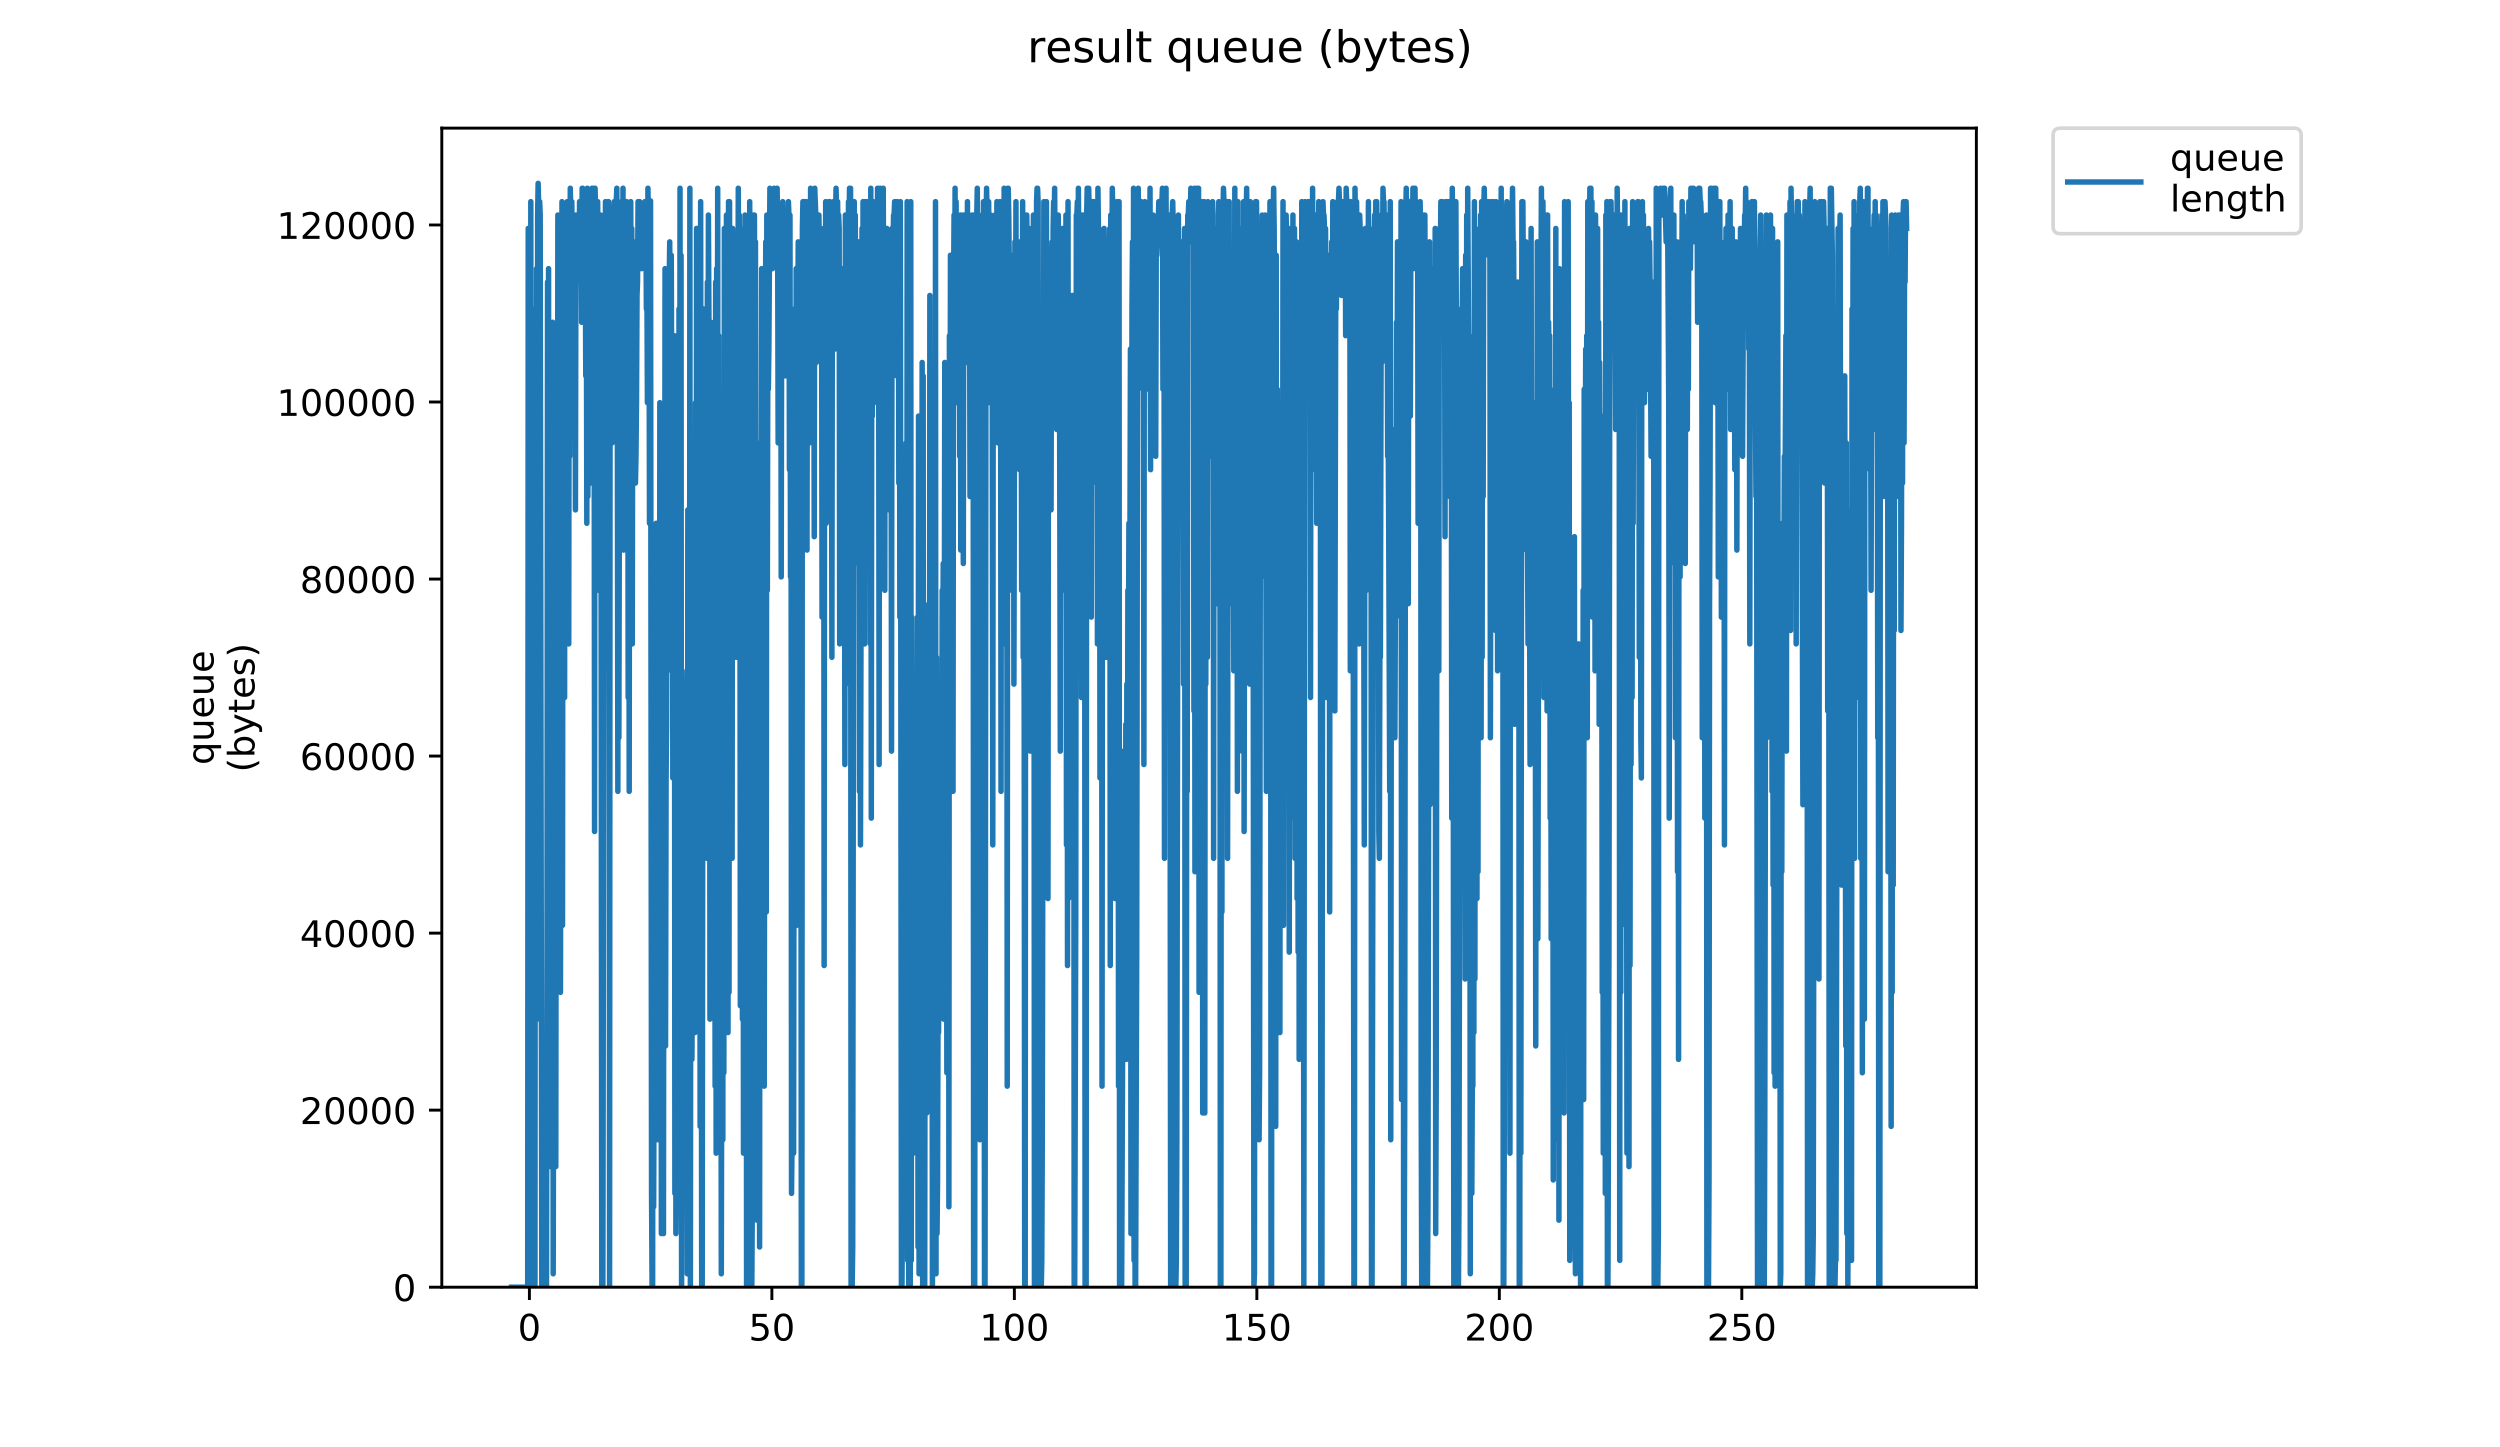 <?xml version="1.0" encoding="utf-8" standalone="no"?>
<!DOCTYPE svg PUBLIC "-//W3C//DTD SVG 1.1//EN"
  "http://www.w3.org/Graphics/SVG/1.1/DTD/svg11.dtd">
<!-- Created with matplotlib (https://matplotlib.org/) -->
<svg height="396pt" version="1.1" viewBox="0 0 684 396" width="684pt" xmlns="http://www.w3.org/2000/svg" xmlns:xlink="http://www.w3.org/1999/xlink">
 <defs>
  <style type="text/css">
*{stroke-linecap:butt;stroke-linejoin:round;}
  </style>
 </defs>
 <g id="figure_1">
  <g id="patch_1">
   <path d="M 0 396 
L 684 396 
L 684 0 
L 0 0 
z
" style="fill:#ffffff;"/>
  </g>
  <g id="axes_1">
   <g id="patch_2">
    <path d="M 120.879 352.174 
L 540.734 352.174 
L 540.734 35.062 
L 120.879 35.062 
z
" style="fill:#ffffff;"/>
   </g>
   <g id="matplotlib.axis_1">
    <g id="xtick_1">
     <g id="line2d_1">
      <defs>
       <path d="M 0 0 
L 0 3.5 
" id="m7da31edb17" style="stroke:#000000;stroke-width:0.8;"/>
      </defs>
      <g>
       <use style="stroke:#000000;stroke-width:0.8;" x="144.844" xlink:href="#m7da31edb17" y="352.174"/>
      </g>
     </g>
     <g id="text_1">
      <!-- 0 -->
      <defs>
       <path d="M 31.781 66.406 
Q 24.172 66.406 20.328 58.906 
Q 16.5 51.422 16.5 36.375 
Q 16.5 21.391 20.328 13.891 
Q 24.172 6.391 31.781 6.391 
Q 39.453 6.391 43.281 13.891 
Q 47.125 21.391 47.125 36.375 
Q 47.125 51.422 43.281 58.906 
Q 39.453 66.406 31.781 66.406 
z
M 31.781 74.219 
Q 44.047 74.219 50.516 64.516 
Q 56.984 54.828 56.984 36.375 
Q 56.984 17.969 50.516 8.266 
Q 44.047 -1.422 31.781 -1.422 
Q 19.531 -1.422 13.062 8.266 
Q 6.594 17.969 6.594 36.375 
Q 6.594 54.828 13.062 64.516 
Q 19.531 74.219 31.781 74.219 
z
" id="DejaVuSans-48"/>
      </defs>
      <g transform="translate(141.663 366.773)scale(0.1 -0.1)">
       <use xlink:href="#DejaVuSans-48"/>
      </g>
     </g>
    </g>
    <g id="xtick_2">
     <g id="line2d_2">
      <g>
       <use style="stroke:#000000;stroke-width:0.8;" x="211.187" xlink:href="#m7da31edb17" y="352.174"/>
      </g>
     </g>
     <g id="text_2">
      <!-- 50 -->
      <defs>
       <path d="M 10.797 72.906 
L 49.516 72.906 
L 49.516 64.594 
L 19.828 64.594 
L 19.828 46.734 
Q 21.969 47.469 24.109 47.828 
Q 26.266 48.188 28.422 48.188 
Q 40.625 48.188 47.75 41.5 
Q 54.891 34.812 54.891 23.391 
Q 54.891 11.625 47.562 5.094 
Q 40.234 -1.422 26.906 -1.422 
Q 22.312 -1.422 17.547 -0.641 
Q 12.797 0.141 7.719 1.703 
L 7.719 11.625 
Q 12.109 9.234 16.797 8.062 
Q 21.484 6.891 26.703 6.891 
Q 35.156 6.891 40.078 11.328 
Q 45.016 15.766 45.016 23.391 
Q 45.016 31 40.078 35.438 
Q 35.156 39.891 26.703 39.891 
Q 22.75 39.891 18.812 39.016 
Q 14.891 38.141 10.797 36.281 
z
" id="DejaVuSans-53"/>
      </defs>
      <g transform="translate(204.824 366.773)scale(0.1 -0.1)">
       <use xlink:href="#DejaVuSans-53"/>
       <use x="63.623" xlink:href="#DejaVuSans-48"/>
      </g>
     </g>
    </g>
    <g id="xtick_3">
     <g id="line2d_3">
      <g>
       <use style="stroke:#000000;stroke-width:0.8;" x="277.53" xlink:href="#m7da31edb17" y="352.174"/>
      </g>
     </g>
     <g id="text_3">
      <!-- 100 -->
      <defs>
       <path d="M 12.406 8.297 
L 28.516 8.297 
L 28.516 63.922 
L 10.984 60.406 
L 10.984 69.391 
L 28.422 72.906 
L 38.281 72.906 
L 38.281 8.297 
L 54.391 8.297 
L 54.391 0 
L 12.406 0 
z
" id="DejaVuSans-49"/>
      </defs>
      <g transform="translate(267.986 366.773)scale(0.1 -0.1)">
       <use xlink:href="#DejaVuSans-49"/>
       <use x="63.623" xlink:href="#DejaVuSans-48"/>
       <use x="127.246" xlink:href="#DejaVuSans-48"/>
      </g>
     </g>
    </g>
    <g id="xtick_4">
     <g id="line2d_4">
      <g>
       <use style="stroke:#000000;stroke-width:0.8;" x="343.873" xlink:href="#m7da31edb17" y="352.174"/>
      </g>
     </g>
     <g id="text_4">
      <!-- 150 -->
      <g transform="translate(334.329 366.773)scale(0.1 -0.1)">
       <use xlink:href="#DejaVuSans-49"/>
       <use x="63.623" xlink:href="#DejaVuSans-53"/>
       <use x="127.246" xlink:href="#DejaVuSans-48"/>
      </g>
     </g>
    </g>
    <g id="xtick_5">
     <g id="line2d_5">
      <g>
       <use style="stroke:#000000;stroke-width:0.8;" x="410.216" xlink:href="#m7da31edb17" y="352.174"/>
      </g>
     </g>
     <g id="text_5">
      <!-- 200 -->
      <defs>
       <path d="M 19.188 8.297 
L 53.609 8.297 
L 53.609 0 
L 7.328 0 
L 7.328 8.297 
Q 12.938 14.109 22.625 23.891 
Q 32.328 33.688 34.812 36.531 
Q 39.547 41.844 41.422 45.531 
Q 43.312 49.219 43.312 52.781 
Q 43.312 58.594 39.234 62.25 
Q 35.156 65.922 28.609 65.922 
Q 23.969 65.922 18.812 64.312 
Q 13.672 62.703 7.812 59.422 
L 7.812 69.391 
Q 13.766 71.781 18.938 73 
Q 24.125 74.219 28.422 74.219 
Q 39.75 74.219 46.484 68.547 
Q 53.219 62.891 53.219 53.422 
Q 53.219 48.922 51.531 44.891 
Q 49.859 40.875 45.406 35.406 
Q 44.188 33.984 37.641 27.219 
Q 31.109 20.453 19.188 8.297 
z
" id="DejaVuSans-50"/>
      </defs>
      <g transform="translate(400.672 366.773)scale(0.1 -0.1)">
       <use xlink:href="#DejaVuSans-50"/>
       <use x="63.623" xlink:href="#DejaVuSans-48"/>
       <use x="127.246" xlink:href="#DejaVuSans-48"/>
      </g>
     </g>
    </g>
    <g id="xtick_6">
     <g id="line2d_6">
      <g>
       <use style="stroke:#000000;stroke-width:0.8;" x="476.559" xlink:href="#m7da31edb17" y="352.174"/>
      </g>
     </g>
     <g id="text_6">
      <!-- 250 -->
      <g transform="translate(467.016 366.773)scale(0.1 -0.1)">
       <use xlink:href="#DejaVuSans-50"/>
       <use x="63.623" xlink:href="#DejaVuSans-53"/>
       <use x="127.246" xlink:href="#DejaVuSans-48"/>
      </g>
     </g>
    </g>
   </g>
   <g id="matplotlib.axis_2">
    <g id="ytick_1">
     <g id="line2d_7">
      <defs>
       <path d="M 0 0 
L -3.5 0 
" id="m31f79791e9" style="stroke:#000000;stroke-width:0.8;"/>
      </defs>
      <g>
       <use style="stroke:#000000;stroke-width:0.8;" x="120.879" xlink:href="#m31f79791e9" y="352.174"/>
      </g>
     </g>
     <g id="text_7">
      <!-- 0 -->
      <g transform="translate(107.516 355.973)scale(0.1 -0.1)">
       <use xlink:href="#DejaVuSans-48"/>
      </g>
     </g>
    </g>
    <g id="ytick_2">
     <g id="line2d_8">
      <g>
       <use style="stroke:#000000;stroke-width:0.8;" x="120.879" xlink:href="#m31f79791e9" y="303.737"/>
      </g>
     </g>
     <g id="text_8">
      <!-- 20000 -->
      <g transform="translate(82.066 307.536)scale(0.1 -0.1)">
       <use xlink:href="#DejaVuSans-50"/>
       <use x="63.623" xlink:href="#DejaVuSans-48"/>
       <use x="127.246" xlink:href="#DejaVuSans-48"/>
       <use x="190.869" xlink:href="#DejaVuSans-48"/>
       <use x="254.492" xlink:href="#DejaVuSans-48"/>
      </g>
     </g>
    </g>
    <g id="ytick_3">
     <g id="line2d_9">
      <g>
       <use style="stroke:#000000;stroke-width:0.8;" x="120.879" xlink:href="#m31f79791e9" y="255.3"/>
      </g>
     </g>
     <g id="text_9">
      <!-- 40000 -->
      <defs>
       <path d="M 37.797 64.312 
L 12.891 25.391 
L 37.797 25.391 
z
M 35.203 72.906 
L 47.609 72.906 
L 47.609 25.391 
L 58.016 25.391 
L 58.016 17.188 
L 47.609 17.188 
L 47.609 0 
L 37.797 0 
L 37.797 17.188 
L 4.891 17.188 
L 4.891 26.703 
z
" id="DejaVuSans-52"/>
      </defs>
      <g transform="translate(82.066 259.099)scale(0.1 -0.1)">
       <use xlink:href="#DejaVuSans-52"/>
       <use x="63.623" xlink:href="#DejaVuSans-48"/>
       <use x="127.246" xlink:href="#DejaVuSans-48"/>
       <use x="190.869" xlink:href="#DejaVuSans-48"/>
       <use x="254.492" xlink:href="#DejaVuSans-48"/>
      </g>
     </g>
    </g>
    <g id="ytick_4">
     <g id="line2d_10">
      <g>
       <use style="stroke:#000000;stroke-width:0.8;" x="120.879" xlink:href="#m31f79791e9" y="206.862"/>
      </g>
     </g>
     <g id="text_10">
      <!-- 60000 -->
      <defs>
       <path d="M 33.016 40.375 
Q 26.375 40.375 22.484 35.828 
Q 18.609 31.297 18.609 23.391 
Q 18.609 15.531 22.484 10.953 
Q 26.375 6.391 33.016 6.391 
Q 39.656 6.391 43.531 10.953 
Q 47.406 15.531 47.406 23.391 
Q 47.406 31.297 43.531 35.828 
Q 39.656 40.375 33.016 40.375 
z
M 52.594 71.297 
L 52.594 62.312 
Q 48.875 64.062 45.094 64.984 
Q 41.312 65.922 37.594 65.922 
Q 27.828 65.922 22.672 59.328 
Q 17.531 52.734 16.797 39.406 
Q 19.672 43.656 24.016 45.922 
Q 28.375 48.188 33.594 48.188 
Q 44.578 48.188 50.953 41.516 
Q 57.328 34.859 57.328 23.391 
Q 57.328 12.156 50.688 5.359 
Q 44.047 -1.422 33.016 -1.422 
Q 20.359 -1.422 13.672 8.266 
Q 6.984 17.969 6.984 36.375 
Q 6.984 53.656 15.188 63.938 
Q 23.391 74.219 37.203 74.219 
Q 40.922 74.219 44.703 73.484 
Q 48.484 72.75 52.594 71.297 
z
" id="DejaVuSans-54"/>
      </defs>
      <g transform="translate(82.066 210.662)scale(0.1 -0.1)">
       <use xlink:href="#DejaVuSans-54"/>
       <use x="63.623" xlink:href="#DejaVuSans-48"/>
       <use x="127.246" xlink:href="#DejaVuSans-48"/>
       <use x="190.869" xlink:href="#DejaVuSans-48"/>
       <use x="254.492" xlink:href="#DejaVuSans-48"/>
      </g>
     </g>
    </g>
    <g id="ytick_5">
     <g id="line2d_11">
      <g>
       <use style="stroke:#000000;stroke-width:0.8;" x="120.879" xlink:href="#m31f79791e9" y="158.425"/>
      </g>
     </g>
     <g id="text_11">
      <!-- 80000 -->
      <defs>
       <path d="M 31.781 34.625 
Q 24.75 34.625 20.719 30.859 
Q 16.703 27.094 16.703 20.516 
Q 16.703 13.922 20.719 10.156 
Q 24.75 6.391 31.781 6.391 
Q 38.812 6.391 42.859 10.172 
Q 46.922 13.969 46.922 20.516 
Q 46.922 27.094 42.891 30.859 
Q 38.875 34.625 31.781 34.625 
z
M 21.922 38.812 
Q 15.578 40.375 12.031 44.719 
Q 8.5 49.078 8.5 55.328 
Q 8.5 64.062 14.719 69.141 
Q 20.953 74.219 31.781 74.219 
Q 42.672 74.219 48.875 69.141 
Q 55.078 64.062 55.078 55.328 
Q 55.078 49.078 51.531 44.719 
Q 48 40.375 41.703 38.812 
Q 48.828 37.156 52.797 32.312 
Q 56.781 27.484 56.781 20.516 
Q 56.781 9.906 50.312 4.234 
Q 43.844 -1.422 31.781 -1.422 
Q 19.734 -1.422 13.25 4.234 
Q 6.781 9.906 6.781 20.516 
Q 6.781 27.484 10.781 32.312 
Q 14.797 37.156 21.922 38.812 
z
M 18.312 54.391 
Q 18.312 48.734 21.844 45.562 
Q 25.391 42.391 31.781 42.391 
Q 38.141 42.391 41.719 45.562 
Q 45.312 48.734 45.312 54.391 
Q 45.312 60.062 41.719 63.234 
Q 38.141 66.406 31.781 66.406 
Q 25.391 66.406 21.844 63.234 
Q 18.312 60.062 18.312 54.391 
z
" id="DejaVuSans-56"/>
      </defs>
      <g transform="translate(82.066 162.224)scale(0.1 -0.1)">
       <use xlink:href="#DejaVuSans-56"/>
       <use x="63.623" xlink:href="#DejaVuSans-48"/>
       <use x="127.246" xlink:href="#DejaVuSans-48"/>
       <use x="190.869" xlink:href="#DejaVuSans-48"/>
       <use x="254.492" xlink:href="#DejaVuSans-48"/>
      </g>
     </g>
    </g>
    <g id="ytick_6">
     <g id="line2d_12">
      <g>
       <use style="stroke:#000000;stroke-width:0.8;" x="120.879" xlink:href="#m31f79791e9" y="109.988"/>
      </g>
     </g>
     <g id="text_12">
      <!-- 100000 -->
      <g transform="translate(75.704 113.787)scale(0.1 -0.1)">
       <use xlink:href="#DejaVuSans-49"/>
       <use x="63.623" xlink:href="#DejaVuSans-48"/>
       <use x="127.246" xlink:href="#DejaVuSans-48"/>
       <use x="190.869" xlink:href="#DejaVuSans-48"/>
       <use x="254.492" xlink:href="#DejaVuSans-48"/>
       <use x="318.115" xlink:href="#DejaVuSans-48"/>
      </g>
     </g>
    </g>
    <g id="ytick_7">
     <g id="line2d_13">
      <g>
       <use style="stroke:#000000;stroke-width:0.8;" x="120.879" xlink:href="#m31f79791e9" y="61.551"/>
      </g>
     </g>
     <g id="text_13">
      <!-- 120000 -->
      <g transform="translate(75.704 65.35)scale(0.1 -0.1)">
       <use xlink:href="#DejaVuSans-49"/>
       <use x="63.623" xlink:href="#DejaVuSans-50"/>
       <use x="127.246" xlink:href="#DejaVuSans-48"/>
       <use x="190.869" xlink:href="#DejaVuSans-48"/>
       <use x="254.492" xlink:href="#DejaVuSans-48"/>
       <use x="318.115" xlink:href="#DejaVuSans-48"/>
      </g>
     </g>
    </g>
    <g id="text_14">
     <!-- queue -->
     <defs>
      <path d="M 14.797 27.297 
Q 14.797 17.391 18.875 11.75 
Q 22.953 6.109 30.078 6.109 
Q 37.203 6.109 41.297 11.75 
Q 45.406 17.391 45.406 27.297 
Q 45.406 37.203 41.297 42.844 
Q 37.203 48.484 30.078 48.484 
Q 22.953 48.484 18.875 42.844 
Q 14.797 37.203 14.797 27.297 
z
M 45.406 8.203 
Q 42.578 3.328 38.25 0.953 
Q 33.938 -1.422 27.875 -1.422 
Q 17.969 -1.422 11.734 6.484 
Q 5.516 14.406 5.516 27.297 
Q 5.516 40.188 11.734 48.094 
Q 17.969 56 27.875 56 
Q 33.938 56 38.25 53.625 
Q 42.578 51.266 45.406 46.391 
L 45.406 54.688 
L 54.391 54.688 
L 54.391 -20.797 
L 45.406 -20.797 
z
" id="DejaVuSans-113"/>
      <path d="M 8.5 21.578 
L 8.5 54.688 
L 17.484 54.688 
L 17.484 21.922 
Q 17.484 14.156 20.5 10.266 
Q 23.531 6.391 29.594 6.391 
Q 36.859 6.391 41.078 11.031 
Q 45.312 15.672 45.312 23.688 
L 45.312 54.688 
L 54.297 54.688 
L 54.297 0 
L 45.312 0 
L 45.312 8.406 
Q 42.047 3.422 37.719 1 
Q 33.406 -1.422 27.688 -1.422 
Q 18.266 -1.422 13.375 4.438 
Q 8.5 10.297 8.5 21.578 
z
M 31.109 56 
z
" id="DejaVuSans-117"/>
      <path d="M 56.203 29.594 
L 56.203 25.203 
L 14.891 25.203 
Q 15.484 15.922 20.484 11.062 
Q 25.484 6.203 34.422 6.203 
Q 39.594 6.203 44.453 7.469 
Q 49.312 8.734 54.109 11.281 
L 54.109 2.781 
Q 49.266 0.734 44.188 -0.344 
Q 39.109 -1.422 33.891 -1.422 
Q 20.797 -1.422 13.156 6.188 
Q 5.516 13.812 5.516 26.812 
Q 5.516 40.234 12.766 48.109 
Q 20.016 56 32.328 56 
Q 43.359 56 49.781 48.891 
Q 56.203 41.797 56.203 29.594 
z
M 47.219 32.234 
Q 47.125 39.594 43.094 43.984 
Q 39.062 48.391 32.422 48.391 
Q 24.906 48.391 20.391 44.141 
Q 15.875 39.891 15.188 32.172 
z
" id="DejaVuSans-101"/>
     </defs>
     <g transform="translate(58.426 209.283)rotate(-90)scale(0.1 -0.1)">
      <use xlink:href="#DejaVuSans-113"/>
      <use x="63.477" xlink:href="#DejaVuSans-117"/>
      <use x="126.855" xlink:href="#DejaVuSans-101"/>
      <use x="188.379" xlink:href="#DejaVuSans-117"/>
      <use x="251.758" xlink:href="#DejaVuSans-101"/>
     </g>
     <!-- (bytes) -->
     <defs>
      <path d="M 31 75.875 
Q 24.469 64.656 21.281 53.656 
Q 18.109 42.672 18.109 31.391 
Q 18.109 20.125 21.312 9.062 
Q 24.516 -2 31 -13.188 
L 23.188 -13.188 
Q 15.875 -1.703 12.234 9.375 
Q 8.594 20.453 8.594 31.391 
Q 8.594 42.281 12.203 53.312 
Q 15.828 64.359 23.188 75.875 
z
" id="DejaVuSans-40"/>
      <path d="M 48.688 27.297 
Q 48.688 37.203 44.609 42.844 
Q 40.531 48.484 33.406 48.484 
Q 26.266 48.484 22.188 42.844 
Q 18.109 37.203 18.109 27.297 
Q 18.109 17.391 22.188 11.75 
Q 26.266 6.109 33.406 6.109 
Q 40.531 6.109 44.609 11.75 
Q 48.688 17.391 48.688 27.297 
z
M 18.109 46.391 
Q 20.953 51.266 25.266 53.625 
Q 29.594 56 35.594 56 
Q 45.562 56 51.781 48.094 
Q 58.016 40.188 58.016 27.297 
Q 58.016 14.406 51.781 6.484 
Q 45.562 -1.422 35.594 -1.422 
Q 29.594 -1.422 25.266 0.953 
Q 20.953 3.328 18.109 8.203 
L 18.109 0 
L 9.078 0 
L 9.078 75.984 
L 18.109 75.984 
z
" id="DejaVuSans-98"/>
      <path d="M 32.172 -5.078 
Q 28.375 -14.844 24.75 -17.812 
Q 21.141 -20.797 15.094 -20.797 
L 7.906 -20.797 
L 7.906 -13.281 
L 13.188 -13.281 
Q 16.891 -13.281 18.938 -11.516 
Q 21 -9.766 23.484 -3.219 
L 25.094 0.875 
L 2.984 54.688 
L 12.5 54.688 
L 29.594 11.922 
L 46.688 54.688 
L 56.203 54.688 
z
" id="DejaVuSans-121"/>
      <path d="M 18.312 70.219 
L 18.312 54.688 
L 36.812 54.688 
L 36.812 47.703 
L 18.312 47.703 
L 18.312 18.016 
Q 18.312 11.328 20.141 9.422 
Q 21.969 7.516 27.594 7.516 
L 36.812 7.516 
L 36.812 0 
L 27.594 0 
Q 17.188 0 13.234 3.875 
Q 9.281 7.766 9.281 18.016 
L 9.281 47.703 
L 2.688 47.703 
L 2.688 54.688 
L 9.281 54.688 
L 9.281 70.219 
z
" id="DejaVuSans-116"/>
      <path d="M 44.281 53.078 
L 44.281 44.578 
Q 40.484 46.531 36.375 47.5 
Q 32.281 48.484 27.875 48.484 
Q 21.188 48.484 17.844 46.438 
Q 14.5 44.391 14.5 40.281 
Q 14.5 37.156 16.891 35.375 
Q 19.281 33.594 26.516 31.984 
L 29.594 31.297 
Q 39.156 29.25 43.188 25.516 
Q 47.219 21.781 47.219 15.094 
Q 47.219 7.469 41.188 3.016 
Q 35.156 -1.422 24.609 -1.422 
Q 20.219 -1.422 15.453 -0.562 
Q 10.688 0.297 5.422 2 
L 5.422 11.281 
Q 10.406 8.688 15.234 7.391 
Q 20.062 6.109 24.812 6.109 
Q 31.156 6.109 34.562 8.281 
Q 37.984 10.453 37.984 14.406 
Q 37.984 18.062 35.516 20.016 
Q 33.062 21.969 24.703 23.781 
L 21.578 24.516 
Q 13.234 26.266 9.516 29.906 
Q 5.812 33.547 5.812 39.891 
Q 5.812 47.609 11.281 51.797 
Q 16.75 56 26.812 56 
Q 31.781 56 36.172 55.266 
Q 40.578 54.547 44.281 53.078 
z
" id="DejaVuSans-115"/>
      <path d="M 8.016 75.875 
L 15.828 75.875 
Q 23.141 64.359 26.781 53.312 
Q 30.422 42.281 30.422 31.391 
Q 30.422 20.453 26.781 9.375 
Q 23.141 -1.703 15.828 -13.188 
L 8.016 -13.188 
Q 14.5 -2 17.703 9.062 
Q 20.906 20.125 20.906 31.391 
Q 20.906 42.672 17.703 53.656 
Q 14.5 64.656 8.016 75.875 
z
" id="DejaVuSans-41"/>
     </defs>
     <g transform="translate(69.624 211.295)rotate(-90)scale(0.1 -0.1)">
      <use xlink:href="#DejaVuSans-40"/>
      <use x="39.014" xlink:href="#DejaVuSans-98"/>
      <use x="102.49" xlink:href="#DejaVuSans-121"/>
      <use x="161.67" xlink:href="#DejaVuSans-116"/>
      <use x="200.879" xlink:href="#DejaVuSans-101"/>
      <use x="262.402" xlink:href="#DejaVuSans-115"/>
      <use x="314.502" xlink:href="#DejaVuSans-41"/>
     </g>
    </g>
   </g>
   <g id="line2d_14">
    <path clip-path="url(#p0f5eb344d8)" d="M 139.963 352.174 
L 144.379 352.174 
L 144.52 62.505 
L 144.803 348.507 
L 144.947 220.173 
L 145.09 352.174 
L 145.23 55.171 
L 145.371 352.174 
L 145.513 198.173 
L 145.796 304.507 
L 145.94 304.507 
L 146.081 352.174 
L 146.221 150.506 
L 146.365 352.174 
L 146.512 84.505 
L 146.655 249.507 
L 146.801 73.505 
L 146.948 278.84 
L 147.094 58.838 
L 147.234 50.163 
L 147.518 62.505 
L 147.658 55.171 
L 147.798 58.838 
L 148.229 352.174 
L 149.521 352.174 
L 149.664 260.507 
L 149.804 77.172 
L 149.944 256.84 
L 150.085 73.505 
L 150.225 319.174 
L 150.367 172.506 
L 150.507 319.174 
L 150.789 172.506 
L 150.929 154.172 
L 151.069 172.506 
L 151.211 88.172 
L 151.352 348.507 
L 151.638 212.84 
L 151.778 223.84 
L 151.921 201.839 
L 152.064 319.174 
L 152.207 183.535 
L 152.348 249.507 
L 152.489 190.839 
L 152.629 58.838 
L 152.77 150.506 
L 152.91 69.838 
L 153.052 220.173 
L 153.193 172.506 
L 153.336 271.507 
L 153.617 117.505 
L 153.758 55.171 
L 153.899 253.173 
L 154.042 91.838 
L 154.185 157.839 
L 154.329 110.172 
L 154.47 190.839 
L 154.612 73.505 
L 154.756 62.505 
L 154.898 84.505 
L 155.18 55.171 
L 155.466 55.171 
L 155.606 176.173 
L 155.747 55.171 
L 155.889 124.839 
L 156.029 51.505 
L 156.172 58.838 
L 156.312 55.171 
L 156.452 55.171 
L 156.592 95.505 
L 156.732 91.838 
L 156.871 58.838 
L 157.011 73.505 
L 157.294 58.838 
L 157.436 139.506 
L 157.576 66.172 
L 157.857 58.838 
L 157.999 58.838 
L 158.139 66.172 
L 158.283 58.838 
L 158.426 77.172 
L 158.567 55.171 
L 158.853 66.172 
L 158.998 62.505 
L 159.137 88.172 
L 159.278 51.505 
L 159.418 51.505 
L 159.559 55.171 
L 159.7 62.505 
L 159.839 55.171 
L 159.981 73.505 
L 160.123 66.172 
L 160.264 102.839 
L 160.412 69.838 
L 160.551 143.172 
L 160.693 51.505 
L 160.835 135.839 
L 160.975 62.505 
L 161.114 124.839 
L 161.258 66.172 
L 161.399 58.838 
L 161.542 132.172 
L 161.685 62.505 
L 161.825 99.172 
L 161.965 51.505 
L 162.105 91.838 
L 162.386 51.505 
L 162.53 58.838 
L 162.671 227.506 
L 162.813 51.505 
L 162.952 58.838 
L 163.092 150.506 
L 163.232 66.172 
L 163.376 66.172 
L 163.522 55.171 
L 163.662 73.505 
L 163.802 161.506 
L 163.942 84.505 
L 164.085 121.172 
L 164.225 121.172 
L 164.366 58.838 
L 164.649 352.174 
L 164.942 352.174 
L 165.369 62.505 
L 165.509 132.172 
L 165.649 55.171 
L 165.792 117.505 
L 165.932 62.505 
L 166.078 62.505 
L 166.357 55.171 
L 166.498 55.171 
L 166.64 58.838 
L 166.779 352.174 
L 166.919 91.838 
L 167.063 106.505 
L 167.203 88.172 
L 167.343 84.505 
L 167.485 121.172 
L 167.627 77.172 
L 167.769 110.172 
L 168.05 55.171 
L 168.613 55.171 
L 168.761 51.505 
L 168.902 110.172 
L 169.042 216.506 
L 169.183 55.171 
L 169.323 201.839 
L 169.608 58.838 
L 169.75 66.172 
L 169.892 66.172 
L 170.032 69.838 
L 170.172 58.838 
L 170.313 102.839 
L 170.454 51.505 
L 170.598 150.506 
L 170.741 66.172 
L 170.882 139.506 
L 171.022 62.505 
L 171.303 55.171 
L 171.443 55.171 
L 171.584 62.505 
L 171.725 58.838 
L 171.867 190.839 
L 172.008 62.505 
L 172.15 216.506 
L 172.292 62.505 
L 172.432 91.838 
L 172.572 55.171 
L 172.713 110.172 
L 172.854 62.505 
L 172.998 176.173 
L 173.139 69.838 
L 173.283 91.838 
L 173.431 66.172 
L 173.577 106.505 
L 173.717 73.505 
L 173.857 132.172 
L 174.003 124.839 
L 174.145 110.172 
L 174.287 80.838 
L 174.428 77.172 
L 174.573 55.171 
L 174.715 66.172 
L 175.008 55.171 
L 175.158 66.172 
L 175.298 62.505 
L 175.439 62.505 
L 175.579 73.505 
L 175.72 69.838 
L 175.861 58.838 
L 176.004 58.838 
L 176.143 66.172 
L 176.284 62.505 
L 176.426 55.171 
L 176.567 62.505 
L 176.707 58.838 
L 176.849 84.505 
L 176.991 77.172 
L 177.132 110.172 
L 177.272 51.505 
L 177.56 69.838 
L 177.701 143.172 
L 177.983 54.953 
L 178.263 326.507 
L 178.41 352.174 
L 178.558 352.174 
L 178.698 187.173 
L 178.838 330.174 
L 178.978 282.507 
L 179.119 278.84 
L 179.259 161.506 
L 179.398 165.172 
L 179.542 143.172 
L 179.688 282.507 
L 179.829 168.839 
L 179.969 311.84 
L 180.253 194.506 
L 180.392 304.507 
L 180.532 110.172 
L 180.671 165.172 
L 180.811 128.505 
L 180.951 337.507 
L 181.094 124.839 
L 181.241 238.506 
L 181.381 135.839 
L 181.522 337.507 
L 181.664 183.535 
L 181.806 231.173 
L 181.95 73.505 
L 182.094 286.174 
L 182.241 212.84 
L 182.387 198.173 
L 182.527 99.172 
L 182.668 183.535 
L 182.807 113.839 
L 182.95 150.506 
L 183.094 77.172 
L 183.235 66.172 
L 183.374 110.172 
L 183.659 69.838 
L 183.801 117.505 
L 183.941 95.505 
L 184.081 212.84 
L 184.221 91.838 
L 184.362 132.172 
L 184.502 91.838 
L 184.644 326.507 
L 184.784 124.839 
L 184.924 337.507 
L 185.063 319.174 
L 185.208 231.173 
L 185.351 223.84 
L 185.493 205.506 
L 185.633 330.174 
L 185.773 84.505 
L 185.915 234.84 
L 186.055 51.505 
L 186.195 223.84 
L 186.335 69.838 
L 186.48 352.174 
L 186.624 183.535 
L 186.765 201.839 
L 186.905 194.506 
L 187.045 238.506 
L 187.189 205.506 
L 187.331 205.506 
L 187.472 234.84 
L 187.612 201.839 
L 187.753 198.173 
L 188.038 348.507 
L 188.186 139.506 
L 188.328 205.506 
L 188.467 172.506 
L 188.607 341.174 
L 188.747 51.505 
L 188.888 352.174 
L 189.029 212.84 
L 189.311 289.84 
L 189.451 264.173 
L 189.592 271.507 
L 189.733 179.839 
L 189.874 216.506 
L 190.014 187.173 
L 190.153 282.507 
L 190.292 110.172 
L 190.435 271.507 
L 190.575 62.505 
L 190.715 165.172 
L 190.855 62.505 
L 190.996 150.506 
L 191.135 117.505 
L 191.275 172.506 
L 191.414 132.172 
L 191.554 308.174 
L 191.694 55.171 
L 191.978 352.174 
L 192.124 352.174 
L 192.411 84.505 
L 192.552 212.84 
L 192.692 121.172 
L 192.97 157.839 
L 193.257 172.506 
L 193.397 234.84 
L 193.537 77.172 
L 193.678 183.535 
L 193.818 58.838 
L 194.1 113.839 
L 194.245 278.84 
L 194.387 106.505 
L 194.527 88.172 
L 194.666 91.838 
L 194.806 168.839 
L 194.945 113.839 
L 195.084 117.505 
L 195.511 172.506 
L 195.655 297.174 
L 195.798 77.172 
L 195.938 315.507 
L 196.077 73.505 
L 196.22 157.839 
L 196.36 51.505 
L 196.502 264.173 
L 196.642 91.838 
L 196.785 304.507 
L 196.924 190.839 
L 197.205 220.173 
L 197.348 348.507 
L 197.627 205.506 
L 197.767 311.84 
L 197.907 106.505 
L 198.047 293.507 
L 198.187 62.505 
L 198.329 168.839 
L 198.471 66.172 
L 198.612 242.173 
L 198.754 58.838 
L 198.898 201.839 
L 199.039 66.172 
L 199.183 282.507 
L 199.323 55.171 
L 199.463 271.507 
L 199.603 55.171 
L 199.747 183.535 
L 199.886 66.172 
L 200.026 124.839 
L 200.166 62.505 
L 200.306 234.84 
L 200.449 62.505 
L 200.589 80.838 
L 200.73 161.506 
L 201.012 132.172 
L 201.155 88.172 
L 201.436 179.839 
L 201.715 69.838 
L 201.855 106.505 
L 201.995 51.505 
L 202.137 95.505 
L 202.277 58.838 
L 202.42 113.839 
L 202.561 275.173 
L 202.702 132.172 
L 202.844 223.84 
L 202.986 146.839 
L 203.128 278.84 
L 203.268 117.505 
L 203.415 315.507 
L 203.555 62.505 
L 203.698 304.507 
L 203.839 58.838 
L 203.98 308.174 
L 204.12 110.172 
L 204.263 352.174 
L 204.407 267.855 
L 204.55 352.174 
L 204.692 352.174 
L 204.838 190.839 
L 204.978 341.174 
L 205.12 55.171 
L 205.262 333.841 
L 205.406 135.839 
L 205.552 352.174 
L 205.696 352.174 
L 205.845 326.507 
L 206.126 58.838 
L 206.266 176.173 
L 206.409 58.838 
L 206.552 132.172 
L 206.692 66.172 
L 206.833 330.174 
L 206.975 143.172 
L 207.121 333.841 
L 207.261 256.84 
L 207.402 330.174 
L 207.543 308.174 
L 207.683 216.506 
L 207.824 341.174 
L 207.966 121.172 
L 208.107 143.172 
L 208.248 135.839 
L 208.387 73.505 
L 208.527 253.173 
L 208.667 161.506 
L 208.808 157.839 
L 208.948 91.838 
L 209.092 297.174 
L 209.376 95.505 
L 209.516 66.172 
L 209.656 249.507 
L 209.8 58.838 
L 209.94 161.506 
L 210.08 91.838 
L 210.22 106.505 
L 210.36 95.505 
L 210.644 51.505 
L 210.927 69.838 
L 211.067 58.838 
L 211.209 58.838 
L 211.35 73.505 
L 211.492 58.838 
L 211.632 62.505 
L 211.775 51.505 
L 212.058 69.838 
L 212.197 66.172 
L 212.338 69.838 
L 212.62 51.505 
L 212.76 62.505 
L 212.899 121.172 
L 213.04 58.838 
L 213.18 80.838 
L 213.32 62.505 
L 213.459 66.172 
L 213.6 58.838 
L 213.741 157.839 
L 213.881 69.838 
L 214.021 73.505 
L 214.16 55.171 
L 214.301 80.838 
L 214.442 66.172 
L 214.586 88.172 
L 214.731 58.838 
L 214.87 102.839 
L 215.01 58.838 
L 215.289 99.172 
L 215.428 58.838 
L 215.569 62.505 
L 215.71 55.171 
L 215.849 58.838 
L 215.989 128.505 
L 216.133 58.838 
L 216.279 157.839 
L 216.422 95.505 
L 216.562 326.507 
L 216.708 311.84 
L 216.99 106.505 
L 217.13 315.507 
L 217.41 84.505 
L 217.689 220.173 
L 217.828 73.505 
L 217.97 253.173 
L 218.255 91.838 
L 218.395 66.172 
L 218.535 73.505 
L 218.675 150.506 
L 218.959 102.839 
L 219.102 146.839 
L 219.246 352.174 
L 219.393 352.174 
L 219.533 62.505 
L 219.674 55.171 
L 219.814 106.505 
L 219.953 55.171 
L 220.232 55.171 
L 220.373 95.505 
L 220.653 55.171 
L 220.792 150.506 
L 220.932 66.172 
L 221.073 117.505 
L 221.217 80.838 
L 221.502 121.172 
L 221.781 51.505 
L 221.92 62.505 
L 222.2 62.505 
L 222.343 66.172 
L 222.487 55.171 
L 222.63 69.838 
L 222.773 146.839 
L 222.917 51.505 
L 223.2 58.838 
L 223.341 99.172 
L 223.629 58.838 
L 223.77 58.838 
L 223.91 62.505 
L 224.05 58.838 
L 224.195 69.838 
L 224.337 95.505 
L 224.48 77.172 
L 224.624 88.172 
L 224.77 69.838 
L 224.915 168.839 
L 225.057 77.172 
L 225.199 117.505 
L 225.34 62.505 
L 225.482 264.173 
L 225.624 84.505 
L 225.764 113.839 
L 225.904 55.171 
L 226.045 143.172 
L 226.331 62.505 
L 226.471 58.838 
L 226.611 58.838 
L 226.752 55.171 
L 226.893 102.839 
L 227.037 55.171 
L 227.177 106.505 
L 227.317 58.838 
L 227.457 66.172 
L 227.604 179.839 
L 227.75 66.172 
L 227.895 91.838 
L 228.039 55.171 
L 228.179 73.505 
L 228.322 55.171 
L 228.462 95.505 
L 228.605 58.838 
L 228.746 51.505 
L 229.026 66.172 
L 229.168 55.171 
L 229.31 69.414 
L 229.452 58.838 
L 229.593 62.505 
L 229.738 176.173 
L 229.878 84.505 
L 230.018 73.505 
L 230.158 124.839 
L 230.298 73.505 
L 230.588 124.839 
L 230.869 88.172 
L 231.011 99.172 
L 231.153 209.173 
L 231.293 58.838 
L 231.434 187.173 
L 231.573 77.172 
L 231.717 77.172 
L 231.858 69.838 
L 231.998 91.838 
L 232.144 55.171 
L 232.285 66.172 
L 232.426 51.505 
L 232.568 80.838 
L 232.71 51.505 
L 232.857 352.174 
L 233.152 352.174 
L 233.299 341.174 
L 233.579 110.172 
L 233.718 55.171 
L 233.858 154.172 
L 233.997 58.838 
L 234.138 95.505 
L 234.432 66.172 
L 234.716 135.839 
L 234.997 66.172 
L 235.137 216.506 
L 235.28 73.505 
L 235.422 231.173 
L 235.846 62.505 
L 235.988 172.506 
L 236.128 55.171 
L 236.27 55.171 
L 236.41 84.505 
L 236.553 176.173 
L 236.693 55.171 
L 236.834 128.505 
L 237.115 55.171 
L 237.256 106.505 
L 237.399 58.838 
L 237.542 117.505 
L 237.683 55.171 
L 237.824 143.172 
L 237.966 66.172 
L 238.105 176.173 
L 238.247 51.505 
L 238.389 223.84 
L 238.531 73.505 
L 238.674 113.839 
L 238.966 55.171 
L 239.107 73.505 
L 239.253 66.172 
L 239.538 106.505 
L 239.678 99.172 
L 239.818 62.505 
L 239.959 110.172 
L 240.102 51.505 
L 240.385 77.172 
L 240.528 209.173 
L 240.668 55.171 
L 240.809 51.505 
L 241.091 66.172 
L 241.231 80.838 
L 241.372 58.838 
L 241.513 95.505 
L 241.655 51.505 
L 241.937 124.839 
L 242.077 161.506 
L 242.219 66.172 
L 242.36 62.505 
L 242.502 88.172 
L 242.645 62.505 
L 242.786 77.172 
L 242.927 73.505 
L 243.068 95.505 
L 243.212 139.506 
L 243.354 91.838 
L 243.496 91.838 
L 243.637 132.172 
L 243.779 84.505 
L 243.92 205.506 
L 244.061 62.505 
L 244.202 73.505 
L 244.484 58.838 
L 244.628 58.838 
L 244.771 55.171 
L 244.914 55.171 
L 245.057 73.505 
L 245.204 73.505 
L 245.349 102.839 
L 245.491 55.171 
L 245.632 77.172 
L 245.773 62.505 
L 245.915 132.172 
L 246.055 58.838 
L 246.197 168.839 
L 246.339 55.171 
L 246.628 352.174 
L 246.775 352.174 
L 246.916 330.174 
L 247.056 187.173 
L 247.198 198.173 
L 247.344 172.506 
L 247.485 231.173 
L 247.626 179.839 
L 247.769 253.173 
L 247.909 121.172 
L 248.051 326.507 
L 248.193 55.171 
L 248.341 344.841 
L 248.483 187.173 
L 248.623 352.174 
L 248.764 337.507 
L 248.906 260.507 
L 249.046 352.174 
L 249.186 55.171 
L 249.33 344.841 
L 249.476 168.839 
L 249.763 308.174 
L 249.904 315.507 
L 250.187 194.506 
L 250.328 187.173 
L 250.607 242.173 
L 250.751 212.84 
L 250.891 264.173 
L 251.031 168.839 
L 251.171 341.174 
L 251.31 113.839 
L 251.455 348.507 
L 251.737 253.173 
L 251.877 337.507 
L 252.018 154.172 
L 252.158 242.173 
L 252.299 99.172 
L 252.44 352.174 
L 252.58 102.839 
L 252.721 344.841 
L 252.862 278.84 
L 253.001 352.174 
L 253.141 227.506 
L 253.281 282.507 
L 253.421 176.173 
L 253.561 304.507 
L 253.843 194.506 
L 253.983 282.507 
L 254.124 165.172 
L 254.265 297.174 
L 254.406 80.838 
L 254.545 297.174 
L 254.685 146.839 
L 254.826 238.506 
L 254.967 198.173 
L 255.107 352.174 
L 255.247 322.841 
L 255.389 234.84 
L 255.533 311.84 
L 255.673 117.505 
L 255.813 267.855 
L 255.953 55.171 
L 256.094 348.507 
L 256.234 179.839 
L 256.374 337.507 
L 256.514 322.841 
L 256.656 271.507 
L 256.795 282.507 
L 256.935 198.173 
L 257.081 260.507 
L 257.222 187.173 
L 257.362 260.507 
L 257.506 194.506 
L 257.646 238.506 
L 257.786 161.506 
L 257.926 179.839 
L 258.067 154.172 
L 258.207 278.84 
L 258.488 99.172 
L 258.774 271.507 
L 258.915 168.839 
L 259.058 293.507 
L 259.198 183.535 
L 259.338 256.84 
L 259.479 128.505 
L 259.619 330.174 
L 259.759 91.838 
L 259.901 194.506 
L 260.041 69.838 
L 260.181 157.839 
L 260.322 88.172 
L 260.462 110.172 
L 260.604 99.172 
L 260.745 216.506 
L 260.886 80.838 
L 261.027 58.838 
L 261.167 106.505 
L 261.309 51.505 
L 261.449 102.839 
L 261.59 55.171 
L 261.73 110.172 
L 261.871 62.505 
L 262.013 106.505 
L 262.153 58.838 
L 262.293 99.172 
L 262.434 62.505 
L 262.574 124.839 
L 262.715 58.838 
L 262.856 150.506 
L 262.998 62.505 
L 263.139 121.172 
L 263.279 58.838 
L 263.562 154.172 
L 263.703 58.838 
L 263.843 62.505 
L 263.983 69.838 
L 264.124 62.505 
L 264.265 77.172 
L 264.408 62.505 
L 264.548 99.172 
L 264.69 55.171 
L 264.831 95.505 
L 264.973 88.172 
L 265.114 69.838 
L 265.254 69.838 
L 265.395 135.839 
L 265.536 69.838 
L 265.678 62.505 
L 265.82 77.172 
L 265.962 58.838 
L 266.103 69.838 
L 266.244 58.838 
L 266.385 352.174 
L 266.679 352.174 
L 266.96 58.838 
L 267.241 58.838 
L 267.384 51.505 
L 267.528 88.172 
L 267.668 58.838 
L 267.809 58.838 
L 267.952 128.505 
L 268.092 311.84 
L 268.233 102.839 
L 268.373 220.173 
L 268.513 69.838 
L 268.654 165.172 
L 268.796 58.838 
L 268.937 183.535 
L 269.078 55.171 
L 269.361 352.174 
L 269.508 352.174 
L 269.789 62.505 
L 269.929 51.505 
L 270.211 66.172 
L 270.351 55.171 
L 270.491 55.171 
L 270.638 73.505 
L 270.78 110.172 
L 271.061 58.838 
L 271.2 88.172 
L 271.34 77.172 
L 271.481 106.505 
L 271.623 231.173 
L 271.764 77.172 
L 271.905 66.172 
L 272.044 66.172 
L 272.186 58.838 
L 272.327 102.839 
L 272.468 73.505 
L 272.609 95.505 
L 272.75 55.171 
L 272.891 113.839 
L 273.033 121.172 
L 273.174 62.505 
L 273.315 62.505 
L 273.458 73.505 
L 273.599 55.171 
L 273.742 77.172 
L 273.881 216.506 
L 274.021 66.172 
L 274.163 58.838 
L 274.303 58.838 
L 274.444 55.171 
L 274.584 176.173 
L 274.724 51.505 
L 274.864 172.506 
L 275.004 55.171 
L 275.285 132.172 
L 275.433 73.505 
L 275.576 297.174 
L 275.716 51.505 
L 275.855 51.505 
L 275.995 58.838 
L 276.135 73.505 
L 276.275 135.839 
L 276.559 69.838 
L 276.699 80.838 
L 276.84 161.506 
L 276.982 91.838 
L 277.125 95.505 
L 277.265 69.838 
L 277.405 187.173 
L 277.684 66.172 
L 277.825 106.505 
L 277.965 55.171 
L 278.106 121.172 
L 278.246 77.172 
L 278.388 91.838 
L 278.528 66.172 
L 278.671 110.172 
L 278.812 73.505 
L 278.952 128.505 
L 279.094 66.172 
L 279.235 128.505 
L 279.377 88.172 
L 279.517 161.506 
L 279.657 124.839 
L 279.797 55.171 
L 279.937 179.839 
L 280.076 146.839 
L 280.217 194.506 
L 280.357 352.174 
L 280.497 352.174 
L 280.637 62.505 
L 280.778 58.838 
L 280.918 58.838 
L 281.058 69.838 
L 281.197 110.172 
L 281.337 66.172 
L 281.477 62.505 
L 281.617 139.506 
L 281.758 99.172 
L 281.899 205.506 
L 282.18 62.505 
L 282.459 165.172 
L 282.741 58.838 
L 282.881 84.505 
L 283.021 352.174 
L 283.312 352.174 
L 283.461 344.841 
L 283.602 55.171 
L 283.742 51.505 
L 283.882 51.505 
L 284.023 55.171 
L 284.305 352.174 
L 284.888 352.174 
L 285.031 344.841 
L 285.173 311.84 
L 285.597 55.171 
L 285.738 91.838 
L 285.879 62.505 
L 286.019 157.839 
L 286.16 143.172 
L 286.3 55.171 
L 286.441 150.506 
L 286.582 80.838 
L 286.724 245.84 
L 286.868 88.172 
L 287.008 110.172 
L 287.149 88.172 
L 287.29 99.172 
L 287.431 99.172 
L 287.571 139.506 
L 287.711 73.505 
L 287.851 66.172 
L 287.992 113.839 
L 288.132 62.505 
L 288.273 55.171 
L 288.413 62.505 
L 288.553 51.505 
L 288.695 77.172 
L 288.835 62.505 
L 288.975 80.838 
L 289.115 117.505 
L 289.255 58.838 
L 289.395 73.505 
L 289.535 58.838 
L 289.675 95.505 
L 289.817 66.172 
L 290.098 205.506 
L 290.238 66.172 
L 290.519 157.839 
L 290.659 62.505 
L 290.94 88.172 
L 291.08 110.172 
L 291.22 161.506 
L 291.362 73.505 
L 291.502 146.839 
L 291.644 58.838 
L 291.787 231.173 
L 291.93 66.172 
L 292.07 264.173 
L 292.21 55.171 
L 292.351 245.84 
L 292.49 84.505 
L 292.631 198.173 
L 292.771 91.838 
L 292.91 220.173 
L 293.05 95.505 
L 293.189 198.173 
L 293.329 80.838 
L 293.468 80.838 
L 293.608 121.172 
L 293.754 88.172 
L 293.893 352.174 
L 294.037 352.174 
L 294.332 249.507 
L 294.48 58.838 
L 294.627 58.838 
L 294.767 55.171 
L 294.906 91.838 
L 295.046 51.505 
L 295.185 73.505 
L 295.329 73.505 
L 295.613 58.838 
L 295.756 69.838 
L 295.895 190.839 
L 296.035 58.838 
L 296.174 62.505 
L 296.314 69.838 
L 296.454 58.838 
L 296.734 66.172 
L 296.879 352.174 
L 297.171 352.174 
L 297.311 58.838 
L 297.45 51.505 
L 297.869 51.505 
L 298.009 58.838 
L 298.149 55.171 
L 298.289 55.171 
L 298.429 58.838 
L 298.569 168.839 
L 298.713 62.505 
L 298.859 55.171 
L 298.998 55.171 
L 299.138 58.838 
L 299.279 55.171 
L 299.419 58.838 
L 299.558 58.838 
L 299.698 66.172 
L 299.837 62.505 
L 299.977 132.172 
L 300.116 55.171 
L 300.256 176.173 
L 300.395 51.505 
L 300.534 62.505 
L 300.675 62.505 
L 300.816 88.172 
L 300.956 212.84 
L 301.097 66.172 
L 301.236 66.172 
L 301.376 88.172 
L 301.515 297.174 
L 301.654 121.172 
L 301.793 113.839 
L 301.937 95.505 
L 302.079 62.505 
L 302.219 73.505 
L 302.358 102.839 
L 302.498 69.838 
L 302.639 179.839 
L 302.778 69.838 
L 302.917 99.172 
L 303.056 99.172 
L 303.196 143.172 
L 303.341 88.172 
L 303.485 121.172 
L 303.625 62.505 
L 303.766 264.173 
L 303.905 58.838 
L 304.045 106.505 
L 304.325 51.505 
L 304.466 58.838 
L 304.607 110.172 
L 304.752 58.838 
L 304.894 55.171 
L 305.035 245.84 
L 305.175 91.838 
L 305.316 66.172 
L 305.457 227.506 
L 305.598 55.171 
L 305.74 234.84 
L 305.881 84.505 
L 306.028 297.174 
L 306.171 55.171 
L 306.313 352.174 
L 306.456 216.506 
L 306.598 337.507 
L 306.74 282.507 
L 306.882 352.174 
L 307.164 282.507 
L 307.305 282.507 
L 307.452 205.506 
L 307.6 267.855 
L 307.74 209.173 
L 307.88 278.84 
L 308.021 198.173 
L 308.161 289.84 
L 308.302 187.173 
L 308.443 245.84 
L 308.587 161.506 
L 308.728 187.173 
L 308.868 143.172 
L 309.008 205.506 
L 309.288 95.505 
L 309.429 337.507 
L 309.71 84.505 
L 309.85 66.172 
L 309.991 198.173 
L 310.135 51.505 
L 310.278 344.841 
L 310.418 190.839 
L 310.558 352.174 
L 310.706 352.174 
L 311.004 260.507 
L 311.284 62.505 
L 311.423 51.505 
L 311.563 73.505 
L 311.704 62.505 
L 311.844 62.505 
L 311.983 55.171 
L 312.123 62.505 
L 312.262 55.171 
L 312.543 77.172 
L 312.683 106.505 
L 312.825 84.505 
L 312.965 209.173 
L 313.105 62.505 
L 313.245 55.171 
L 313.386 73.505 
L 313.526 62.505 
L 313.666 62.505 
L 313.808 58.838 
L 313.948 58.838 
L 314.089 62.505 
L 314.229 106.505 
L 314.368 62.505 
L 314.508 84.505 
L 314.649 51.505 
L 314.79 128.505 
L 314.93 66.172 
L 315.215 58.838 
L 315.356 84.505 
L 315.499 58.838 
L 315.782 95.505 
L 315.924 113.839 
L 316.064 84.505 
L 316.203 124.839 
L 316.343 69.838 
L 316.484 69.838 
L 316.625 66.172 
L 316.767 66.172 
L 317.046 55.171 
L 317.329 55.171 
L 317.473 58.838 
L 317.614 55.171 
L 317.754 58.838 
L 318.035 51.505 
L 318.178 106.505 
L 318.459 55.171 
L 318.6 234.84 
L 318.741 55.171 
L 318.882 99.172 
L 319.026 51.505 
L 319.167 95.505 
L 319.308 84.505 
L 319.449 113.839 
L 319.588 84.505 
L 319.728 132.172 
L 319.868 58.838 
L 320.008 69.838 
L 320.291 352.174 
L 320.574 62.505 
L 320.856 55.171 
L 320.996 62.505 
L 321.139 99.172 
L 321.564 352.174 
L 321.705 352.174 
L 321.846 344.841 
L 321.986 311.84 
L 322.407 58.838 
L 322.547 84.505 
L 322.687 66.172 
L 322.968 95.505 
L 323.115 91.838 
L 323.255 66.172 
L 323.397 73.505 
L 323.542 139.506 
L 323.684 73.505 
L 323.826 187.173 
L 324.105 62.505 
L 324.25 352.174 
L 324.544 352.174 
L 324.686 190.839 
L 324.828 216.506 
L 324.969 58.838 
L 325.11 58.838 
L 325.251 55.171 
L 325.391 66.172 
L 325.531 66.172 
L 325.813 51.505 
L 325.953 58.838 
L 326.233 58.838 
L 326.514 66.172 
L 326.654 194.506 
L 326.794 51.505 
L 326.934 238.506 
L 327.075 62.505 
L 327.216 117.505 
L 327.357 124.839 
L 327.497 51.505 
L 327.777 128.505 
L 327.92 51.505 
L 328.065 271.507 
L 328.206 66.172 
L 328.352 165.172 
L 328.494 88.172 
L 328.635 150.506 
L 328.776 161.506 
L 328.917 55.171 
L 329.059 304.507 
L 329.201 176.173 
L 329.345 212.84 
L 329.486 55.171 
L 329.628 304.507 
L 329.767 102.839 
L 329.908 187.173 
L 330.048 58.838 
L 330.335 179.839 
L 330.476 55.171 
L 330.62 58.838 
L 330.767 66.172 
L 330.911 58.838 
L 331.056 124.839 
L 331.339 58.838 
L 331.486 62.505 
L 331.766 55.171 
L 331.907 58.838 
L 332.046 234.84 
L 332.187 77.172 
L 332.327 165.172 
L 332.467 91.838 
L 332.609 132.172 
L 332.75 77.172 
L 332.891 165.172 
L 333.031 132.172 
L 333.172 62.505 
L 333.313 102.839 
L 333.453 55.171 
L 333.593 102.839 
L 333.737 62.505 
L 333.886 352.174 
L 334.034 352.174 
L 334.177 110.172 
L 334.317 249.507 
L 334.457 55.171 
L 334.598 58.838 
L 334.738 51.505 
L 334.877 55.171 
L 335.018 157.839 
L 335.159 132.172 
L 335.3 143.172 
L 335.441 80.838 
L 335.581 117.505 
L 335.721 55.171 
L 335.862 234.84 
L 336.004 117.505 
L 336.294 55.171 
L 336.436 161.506 
L 336.578 106.505 
L 336.718 121.172 
L 336.86 95.505 
L 336.999 165.172 
L 337.282 91.838 
L 337.567 183.535 
L 337.848 51.505 
L 337.987 146.839 
L 338.128 62.505 
L 338.268 139.506 
L 338.409 58.838 
L 338.55 216.506 
L 338.689 55.171 
L 338.829 161.506 
L 338.973 62.505 
L 339.117 62.505 
L 339.259 102.839 
L 339.4 73.505 
L 339.539 157.839 
L 339.68 128.505 
L 339.82 205.506 
L 339.961 62.505 
L 340.1 176.173 
L 340.244 55.171 
L 340.386 227.506 
L 340.667 84.505 
L 340.807 58.838 
L 340.948 58.838 
L 341.089 51.505 
L 341.37 113.839 
L 341.513 102.839 
L 341.653 69.838 
L 341.795 66.172 
L 341.937 187.173 
L 342.077 55.171 
L 342.218 69.838 
L 342.36 58.838 
L 342.501 102.839 
L 342.641 62.505 
L 342.781 77.172 
L 343.068 352.174 
L 343.215 348.507 
L 343.498 55.171 
L 343.779 55.171 
L 343.92 73.505 
L 344.342 297.174 
L 344.484 311.84 
L 344.625 293.507 
L 344.906 80.838 
L 345.05 157.839 
L 345.336 58.838 
L 345.48 62.505 
L 345.763 62.505 
L 345.904 66.172 
L 346.186 58.838 
L 346.469 216.506 
L 346.753 88.172 
L 346.897 77.172 
L 347.04 117.505 
L 347.182 73.505 
L 347.323 84.505 
L 347.465 55.171 
L 347.609 58.838 
L 347.756 352.174 
L 347.904 352.174 
L 348.044 55.171 
L 348.185 198.173 
L 348.327 58.838 
L 348.47 51.505 
L 348.613 62.505 
L 348.897 121.172 
L 349.038 308.174 
L 349.178 69.838 
L 349.32 212.84 
L 349.466 106.505 
L 349.608 165.172 
L 349.752 154.172 
L 349.895 275.173 
L 350.037 190.839 
L 350.178 282.507 
L 350.319 128.505 
L 350.462 117.505 
L 350.607 157.839 
L 350.749 132.172 
L 350.892 194.506 
L 351.034 55.171 
L 351.176 253.173 
L 351.319 58.838 
L 351.46 161.506 
L 351.602 66.172 
L 351.744 179.839 
L 351.887 58.838 
L 352.028 66.172 
L 352.168 113.839 
L 352.454 80.838 
L 352.597 62.505 
L 352.74 260.507 
L 352.882 117.505 
L 353.028 223.84 
L 353.172 91.838 
L 353.315 95.505 
L 353.459 73.505 
L 353.602 135.839 
L 353.745 58.838 
L 353.887 154.172 
L 354.17 62.505 
L 354.315 234.84 
L 354.602 124.839 
L 354.743 66.172 
L 354.884 245.84 
L 355.026 91.838 
L 355.168 260.507 
L 355.309 88.172 
L 355.449 289.84 
L 355.594 201.839 
L 355.736 194.506 
L 355.877 128.505 
L 356.021 194.506 
L 356.162 55.171 
L 356.303 95.505 
L 356.445 84.505 
L 356.585 154.172 
L 356.726 352.174 
L 357.014 55.171 
L 357.155 66.172 
L 357.295 58.838 
L 357.435 62.505 
L 357.576 58.838 
L 357.716 102.839 
L 357.857 55.171 
L 357.998 99.172 
L 358.138 55.171 
L 358.278 99.172 
L 358.42 73.505 
L 358.559 190.839 
L 358.7 66.172 
L 358.84 62.505 
L 358.983 128.505 
L 359.124 51.505 
L 359.265 84.505 
L 359.406 58.838 
L 359.546 62.505 
L 359.687 62.505 
L 359.828 58.838 
L 359.968 58.838 
L 360.108 66.172 
L 360.249 143.172 
L 360.389 58.838 
L 360.53 117.505 
L 360.814 55.171 
L 360.954 58.838 
L 361.094 66.172 
L 361.235 66.172 
L 361.378 352.174 
L 361.674 352.174 
L 361.963 55.171 
L 362.103 58.838 
L 362.244 58.838 
L 362.525 66.172 
L 362.666 62.505 
L 362.806 80.838 
L 362.947 190.839 
L 363.089 80.838 
L 363.23 117.505 
L 363.371 80.838 
L 363.512 183.535 
L 363.652 69.838 
L 363.793 249.507 
L 363.934 69.838 
L 364.075 117.505 
L 364.363 66.172 
L 364.505 124.839 
L 364.646 55.171 
L 364.787 58.635 
L 364.927 150.506 
L 365.068 106.505 
L 365.21 194.506 
L 365.491 62.505 
L 365.635 84.505 
L 365.776 58.838 
L 365.918 55.171 
L 366.058 58.838 
L 366.34 51.505 
L 366.623 58.838 
L 366.764 55.171 
L 366.905 58.838 
L 367.047 80.838 
L 367.188 55.171 
L 367.33 58.838 
L 367.471 55.171 
L 367.894 55.171 
L 368.035 58.838 
L 368.176 91.838 
L 368.316 51.505 
L 368.598 58.838 
L 368.739 66.172 
L 368.879 58.838 
L 369.019 69.838 
L 369.161 55.171 
L 369.303 55.171 
L 369.444 183.535 
L 369.585 55.171 
L 369.726 77.172 
L 369.865 58.838 
L 370.005 110.172 
L 370.145 62.505 
L 370.435 352.174 
L 370.582 352.174 
L 370.728 51.505 
L 370.868 62.505 
L 371.009 62.505 
L 371.151 55.171 
L 371.293 66.172 
L 371.433 62.505 
L 371.574 106.505 
L 371.716 66.172 
L 371.856 176.173 
L 372.001 58.838 
L 372.142 62.505 
L 372.284 80.838 
L 372.426 124.839 
L 372.566 73.505 
L 372.709 146.839 
L 372.852 146.839 
L 372.992 106.505 
L 373.272 231.173 
L 373.552 62.505 
L 373.694 150.506 
L 373.835 161.506 
L 373.975 143.172 
L 374.114 80.838 
L 374.255 95.505 
L 374.399 55.171 
L 374.539 110.172 
L 374.679 62.505 
L 374.82 95.505 
L 374.96 66.172 
L 375.102 80.838 
L 375.247 352.174 
L 375.394 352.174 
L 375.683 198.173 
L 375.823 62.505 
L 375.963 66.172 
L 376.104 58.838 
L 376.251 77.172 
L 376.393 55.171 
L 376.533 62.505 
L 376.677 55.171 
L 376.962 88.172 
L 377.104 80.838 
L 377.247 227.506 
L 377.388 234.84 
L 377.529 179.839 
L 377.669 179.839 
L 377.953 58.838 
L 378.096 99.172 
L 378.383 51.505 
L 378.523 55.171 
L 378.664 55.171 
L 378.806 69.838 
L 378.948 62.505 
L 379.092 80.838 
L 379.234 58.838 
L 379.376 95.505 
L 379.516 58.838 
L 379.658 124.839 
L 379.804 117.505 
L 379.944 143.172 
L 380.225 216.506 
L 380.368 55.171 
L 380.508 311.84 
L 380.65 194.506 
L 380.791 183.535 
L 380.933 117.505 
L 381.076 198.173 
L 381.217 183.535 
L 381.359 201.839 
L 381.501 135.839 
L 381.644 201.839 
L 381.785 161.506 
L 381.926 168.839 
L 382.066 88.172 
L 382.206 132.172 
L 382.347 66.172 
L 382.487 102.839 
L 382.628 73.505 
L 382.769 88.172 
L 382.91 66.172 
L 383.05 73.505 
L 383.19 135.839 
L 383.331 55.171 
L 383.472 300.84 
L 383.751 106.505 
L 383.891 58.838 
L 384.035 352.174 
L 384.178 352.174 
L 384.321 304.507 
L 384.605 58.838 
L 384.745 51.505 
L 385.025 69.838 
L 385.166 55.171 
L 385.306 165.172 
L 385.447 62.505 
L 385.588 55.171 
L 385.729 55.171 
L 385.869 113.839 
L 386.011 66.172 
L 386.151 73.505 
L 386.431 73.505 
L 386.571 51.505 
L 386.711 73.505 
L 386.852 51.505 
L 386.994 62.505 
L 387.134 51.505 
L 387.275 62.505 
L 387.416 55.171 
L 387.701 69.838 
L 387.85 58.838 
L 387.992 143.172 
L 388.132 73.505 
L 388.273 62.505 
L 388.415 69.838 
L 388.555 55.171 
L 388.696 69.838 
L 388.837 300.84 
L 388.981 352.174 
L 389.13 168.839 
L 389.274 245.84 
L 389.417 58.838 
L 389.561 106.505 
L 389.702 62.505 
L 389.842 58.838 
L 389.982 99.172 
L 390.404 352.174 
L 390.547 352.174 
L 390.688 330.174 
L 391.111 66.172 
L 391.252 220.173 
L 391.532 73.505 
L 391.673 80.838 
L 391.814 179.839 
L 392.095 73.505 
L 392.241 168.839 
L 392.382 102.839 
L 392.523 117.505 
L 392.664 62.505 
L 392.805 337.507 
L 392.945 297.174 
L 393.226 88.172 
L 393.367 150.506 
L 393.511 113.839 
L 393.652 183.535 
L 393.794 62.505 
L 393.935 73.505 
L 394.076 69.838 
L 394.218 55.171 
L 394.358 55.171 
L 394.5 62.505 
L 394.641 55.171 
L 394.781 69.838 
L 394.926 58.838 
L 395.07 66.172 
L 395.214 62.505 
L 395.358 146.839 
L 395.502 55.171 
L 395.784 66.172 
L 395.925 55.171 
L 396.069 73.505 
L 396.21 55.171 
L 396.351 132.172 
L 396.492 55.171 
L 396.633 135.839 
L 396.914 58.838 
L 397.055 66.172 
L 397.196 223.84 
L 397.336 51.505 
L 397.478 62.505 
L 397.763 352.174 
L 398.045 128.505 
L 398.186 58.838 
L 398.327 55.171 
L 398.466 91.838 
L 398.75 352.174 
L 399.03 352.174 
L 399.17 330.174 
L 399.452 183.535 
L 399.592 91.838 
L 399.733 84.505 
L 399.874 113.839 
L 400.155 73.505 
L 400.297 150.506 
L 400.438 80.838 
L 400.579 77.172 
L 400.72 99.172 
L 400.861 267.855 
L 401.001 69.838 
L 401.143 245.84 
L 401.286 58.838 
L 401.425 172.506 
L 401.565 51.505 
L 401.849 102.839 
L 401.989 91.838 
L 402.129 161.506 
L 402.269 348.507 
L 402.411 99.172 
L 402.552 300.84 
L 402.692 326.507 
L 402.833 293.507 
L 402.973 297.174 
L 403.113 117.505 
L 403.253 282.507 
L 403.393 55.171 
L 403.533 267.855 
L 403.673 106.505 
L 403.814 176.173 
L 403.954 95.505 
L 404.095 245.84 
L 404.237 106.505 
L 404.379 238.506 
L 404.521 66.172 
L 404.663 179.839 
L 404.805 62.505 
L 404.946 135.839 
L 405.09 58.838 
L 405.235 201.839 
L 405.374 55.171 
L 405.515 179.839 
L 405.657 55.171 
L 405.799 135.839 
L 405.942 58.838 
L 406.085 51.505 
L 406.227 58.838 
L 406.367 55.171 
L 406.507 58.838 
L 406.647 55.171 
L 406.789 55.171 
L 407.069 62.505 
L 407.209 69.838 
L 407.349 55.171 
L 407.489 62.505 
L 407.629 62.505 
L 407.769 201.839 
L 408.05 55.171 
L 408.193 113.839 
L 408.335 62.505 
L 408.615 55.171 
L 408.755 69.838 
L 408.895 143.172 
L 409.035 91.838 
L 409.177 172.506 
L 409.318 55.171 
L 409.459 165.172 
L 409.6 58.838 
L 409.74 183.535 
L 409.88 84.505 
L 410.02 179.839 
L 410.16 58.838 
L 410.3 154.172 
L 410.44 58.838 
L 410.579 88.172 
L 410.723 51.505 
L 411.006 132.172 
L 411.145 58.838 
L 411.287 352.174 
L 411.434 352.174 
L 411.574 308.174 
L 411.716 209.173 
L 411.856 249.507 
L 412.141 58.838 
L 412.281 55.171 
L 412.422 91.838 
L 412.562 80.838 
L 412.703 113.839 
L 412.843 216.506 
L 412.983 66.172 
L 413.123 315.507 
L 413.265 99.172 
L 413.406 179.839 
L 413.547 62.505 
L 413.686 62.505 
L 413.826 51.505 
L 413.966 66.172 
L 414.108 66.172 
L 414.25 88.172 
L 414.39 198.173 
L 414.531 91.838 
L 414.672 80.838 
L 414.814 132.172 
L 414.956 121.172 
L 415.241 77.172 
L 415.524 95.505 
L 415.669 352.174 
L 415.816 352.174 
L 415.958 154.172 
L 416.101 315.507 
L 416.383 55.171 
L 416.663 55.171 
L 416.944 110.172 
L 417.084 121.172 
L 417.224 69.838 
L 417.366 146.839 
L 417.506 66.172 
L 417.646 150.506 
L 417.787 121.172 
L 418.067 176.173 
L 418.348 113.839 
L 418.628 209.173 
L 418.91 62.505 
L 419.05 157.839 
L 419.47 110.172 
L 419.611 139.506 
L 419.752 117.505 
L 419.892 176.173 
L 420.036 146.839 
L 420.18 286.174 
L 420.32 165.172 
L 420.461 176.173 
L 420.602 66.172 
L 420.743 256.84 
L 420.884 201.839 
L 421.166 69.838 
L 421.306 113.839 
L 421.448 110.172 
L 421.729 51.505 
L 421.87 84.505 
L 422.151 55.171 
L 422.433 190.839 
L 422.574 66.172 
L 422.714 143.172 
L 422.855 62.505 
L 422.996 113.839 
L 423.136 58.838 
L 423.277 194.506 
L 423.418 58.838 
L 423.558 146.839 
L 423.699 88.172 
L 423.84 99.172 
L 423.982 91.838 
L 424.123 223.84 
L 424.265 172.506 
L 424.406 256.84 
L 424.688 150.506 
L 424.828 161.506 
L 424.971 322.841 
L 425.112 194.506 
L 425.252 194.506 
L 425.393 106.505 
L 425.534 161.506 
L 425.675 62.505 
L 425.817 282.507 
L 426.098 198.173 
L 426.239 311.84 
L 426.38 99.172 
L 426.522 333.841 
L 426.662 73.505 
L 426.802 150.506 
L 426.943 88.172 
L 427.084 168.839 
L 427.224 168.839 
L 427.365 209.173 
L 427.506 179.839 
L 427.647 297.174 
L 427.787 117.505 
L 427.928 304.507 
L 428.069 55.171 
L 428.21 271.507 
L 428.351 99.172 
L 428.491 194.506 
L 428.631 80.838 
L 428.772 161.506 
L 428.913 135.839 
L 429.053 55.171 
L 429.194 172.506 
L 429.335 110.172 
L 429.483 344.841 
L 429.624 260.507 
L 429.765 319.174 
L 429.906 297.174 
L 430.046 201.839 
L 430.187 227.506 
L 430.328 220.173 
L 430.472 304.507 
L 430.759 146.839 
L 430.9 326.507 
L 431.042 348.507 
L 431.182 194.506 
L 431.322 183.535 
L 431.601 242.173 
L 431.882 176.173 
L 432.023 205.506 
L 432.445 352.174 
L 432.586 205.506 
L 432.727 289.84 
L 432.868 190.839 
L 433.008 297.174 
L 433.148 161.506 
L 433.291 300.84 
L 433.431 106.505 
L 433.571 165.172 
L 433.853 95.505 
L 433.996 161.506 
L 434.137 91.838 
L 434.279 201.839 
L 434.419 55.171 
L 434.564 121.172 
L 434.846 66.172 
L 434.988 51.505 
L 435.129 62.505 
L 435.269 51.505 
L 435.411 106.505 
L 435.552 55.171 
L 435.695 168.839 
L 435.835 73.505 
L 435.978 124.839 
L 436.26 58.838 
L 436.401 183.535 
L 436.541 58.838 
L 436.684 91.838 
L 436.964 73.505 
L 437.104 62.505 
L 437.244 128.505 
L 437.388 88.172 
L 437.53 198.173 
L 437.67 99.172 
L 438.09 194.506 
L 438.231 154.172 
L 438.371 271.507 
L 438.511 187.173 
L 438.652 315.507 
L 438.792 113.839 
L 438.932 223.84 
L 439.073 121.172 
L 439.213 326.507 
L 439.354 58.838 
L 439.496 227.506 
L 439.637 55.171 
L 439.78 352.174 
L 439.928 352.174 
L 440.208 260.415 
L 440.487 55.171 
L 440.627 58.838 
L 440.768 55.171 
L 440.909 66.172 
L 441.05 58.838 
L 441.33 69.838 
L 441.615 58.838 
L 441.756 58.838 
L 442.037 117.505 
L 442.177 62.505 
L 442.318 110.172 
L 442.458 51.505 
L 442.599 66.172 
L 442.739 66.172 
L 442.879 62.505 
L 443.02 99.172 
L 443.16 344.841 
L 443.301 58.838 
L 443.442 271.507 
L 443.583 66.172 
L 443.723 194.506 
L 443.863 58.838 
L 444.004 176.173 
L 444.146 77.172 
L 444.287 102.839 
L 444.429 179.839 
L 444.57 55.171 
L 444.85 253.173 
L 444.993 168.839 
L 445.133 315.507 
L 445.273 73.505 
L 445.554 135.839 
L 445.696 319.174 
L 445.836 62.505 
L 445.976 264.173 
L 446.117 121.172 
L 446.257 209.173 
L 446.402 102.839 
L 446.544 190.839 
L 446.687 55.171 
L 446.828 143.172 
L 446.968 77.172 
L 447.107 110.172 
L 447.39 58.838 
L 447.53 77.172 
L 447.671 58.838 
L 447.812 62.505 
L 448.093 55.171 
L 448.234 55.171 
L 448.373 91.838 
L 448.513 179.839 
L 448.653 73.505 
L 448.792 88.172 
L 448.932 201.839 
L 449.076 212.84 
L 449.219 66.172 
L 449.36 55.171 
L 449.499 91.838 
L 449.639 58.838 
L 449.779 110.172 
L 449.919 110.172 
L 450.198 80.838 
L 450.338 99.172 
L 450.479 99.172 
L 450.619 95.505 
L 450.759 95.505 
L 450.898 106.505 
L 451.038 62.505 
L 451.178 73.505 
L 451.317 66.172 
L 451.457 77.172 
L 451.737 124.839 
L 452.162 80.838 
L 452.301 117.505 
L 452.441 77.172 
L 452.585 352.174 
L 452.725 352.174 
L 452.867 172.506 
L 453.008 194.506 
L 453.149 51.505 
L 453.289 62.505 
L 453.433 352.174 
L 453.581 352.174 
L 453.729 337.507 
L 453.876 55.171 
L 454.016 58.838 
L 454.3 51.505 
L 454.441 55.171 
L 454.583 55.171 
L 454.724 58.838 
L 455.009 51.505 
L 455.15 51.505 
L 455.291 55.171 
L 455.432 51.505 
L 455.573 55.171 
L 455.858 66.172 
L 455.998 58.838 
L 456.14 58.838 
L 456.28 62.505 
L 456.561 110.172 
L 456.702 223.84 
L 456.847 58.838 
L 457.132 51.505 
L 457.273 128.505 
L 457.412 73.505 
L 457.552 91.838 
L 457.692 73.505 
L 457.831 91.838 
L 457.971 58.838 
L 458.11 154.172 
L 458.25 73.505 
L 458.392 201.839 
L 458.534 84.505 
L 458.678 187.173 
L 458.825 66.172 
L 458.967 238.506 
L 459.109 77.172 
L 459.249 289.84 
L 459.39 84.505 
L 459.531 150.506 
L 459.674 157.839 
L 459.815 66.172 
L 459.958 66.172 
L 460.099 91.838 
L 460.239 55.171 
L 460.381 121.172 
L 460.522 58.838 
L 460.662 66.172 
L 460.803 88.172 
L 460.944 146.839 
L 461.085 154.172 
L 461.232 62.505 
L 461.511 62.505 
L 461.651 117.505 
L 461.79 69.838 
L 461.93 106.505 
L 462.069 55.171 
L 462.209 58.838 
L 462.348 58.838 
L 462.49 73.505 
L 462.63 51.505 
L 462.774 51.505 
L 462.915 58.838 
L 463.055 55.171 
L 463.198 66.172 
L 463.344 51.505 
L 463.484 55.171 
L 463.768 55.171 
L 463.91 66.172 
L 464.051 66.172 
L 464.332 58.838 
L 464.471 88.172 
L 464.612 55.171 
L 464.752 51.505 
L 464.892 62.505 
L 465.032 51.505 
L 465.177 55.171 
L 465.319 55.171 
L 465.459 58.838 
L 465.599 77.172 
L 465.738 201.839 
L 465.879 73.505 
L 466.02 99.172 
L 466.16 176.173 
L 466.3 84.505 
L 466.441 223.84 
L 466.582 77.172 
L 466.862 58.838 
L 467.002 352.174 
L 467.443 352.174 
L 467.586 322.841 
L 467.728 165.172 
L 467.872 132.172 
L 468.014 51.505 
L 468.294 51.505 
L 468.573 58.838 
L 468.713 55.171 
L 468.853 55.171 
L 468.994 51.505 
L 469.136 66.172 
L 469.277 110.172 
L 469.425 51.505 
L 469.565 66.172 
L 469.705 62.505 
L 469.844 84.505 
L 469.984 77.172 
L 470.126 157.839 
L 470.265 55.171 
L 470.405 121.172 
L 470.547 55.171 
L 470.688 128.505 
L 470.827 69.838 
L 470.967 168.839 
L 471.386 69.838 
L 471.525 102.839 
L 471.665 73.505 
L 471.806 231.173 
L 471.949 66.172 
L 472.091 99.172 
L 472.233 62.505 
L 472.374 106.505 
L 472.515 62.505 
L 472.657 99.172 
L 472.798 58.838 
L 472.938 106.505 
L 473.079 58.838 
L 473.219 91.838 
L 473.359 55.171 
L 473.502 117.505 
L 473.642 113.839 
L 473.784 62.505 
L 473.926 62.505 
L 474.074 95.505 
L 474.215 80.838 
L 474.356 110.172 
L 474.499 88.172 
L 474.64 128.505 
L 474.924 66.172 
L 475.066 80.838 
L 475.206 150.506 
L 475.346 77.172 
L 475.487 95.505 
L 475.633 80.838 
L 475.777 99.172 
L 475.917 80.838 
L 476.058 99.172 
L 476.198 62.505 
L 476.338 99.172 
L 476.479 99.172 
L 476.619 91.838 
L 476.762 124.839 
L 477.044 69.838 
L 477.191 77.172 
L 477.333 58.838 
L 477.475 62.505 
L 477.616 51.505 
L 477.757 66.172 
L 477.898 55.171 
L 478.184 69.838 
L 478.327 62.505 
L 478.467 95.505 
L 478.607 77.172 
L 478.748 176.173 
L 478.889 58.838 
L 479.028 58.838 
L 479.168 99.172 
L 479.308 55.171 
L 479.448 66.172 
L 479.588 55.171 
L 479.729 66.172 
L 479.869 95.505 
L 480.009 55.171 
L 480.15 106.505 
L 480.29 110.172 
L 480.43 135.839 
L 480.572 88.172 
L 480.857 352.174 
L 481.151 352.174 
L 481.297 84.505 
L 481.578 66.172 
L 481.719 58.838 
L 481.859 91.838 
L 482.139 352.174 
L 482.712 352.174 
L 482.852 304.507 
L 483.272 58.838 
L 483.413 201.839 
L 483.699 66.172 
L 483.838 99.172 
L 484.122 77.172 
L 484.262 172.506 
L 484.402 58.838 
L 484.545 91.838 
L 484.686 62.505 
L 484.827 216.506 
L 484.967 62.505 
L 485.109 242.173 
L 485.249 91.838 
L 485.39 293.507 
L 485.53 190.839 
L 485.67 297.174 
L 486.097 168.839 
L 486.238 146.839 
L 486.38 66.172 
L 486.52 245.84 
L 486.662 198.173 
L 486.802 212.84 
L 486.942 198.173 
L 487.081 352.174 
L 487.221 348.507 
L 487.36 146.839 
L 487.502 238.506 
L 487.644 143.172 
L 487.784 198.173 
L 487.924 161.506 
L 488.064 157.839 
L 488.203 124.839 
L 488.343 143.172 
L 488.622 91.838 
L 488.762 205.506 
L 488.902 58.838 
L 489.042 132.172 
L 489.184 66.172 
L 489.324 121.172 
L 489.466 66.172 
L 489.607 154.172 
L 489.747 55.171 
L 489.887 172.506 
L 490.028 51.505 
L 490.168 62.505 
L 490.309 58.838 
L 490.449 62.505 
L 490.594 77.172 
L 490.734 77.172 
L 490.874 73.505 
L 491.014 91.838 
L 491.155 146.839 
L 491.296 69.838 
L 491.435 176.173 
L 491.576 66.172 
L 491.717 55.171 
L 491.999 55.171 
L 492.14 62.505 
L 492.285 58.838 
L 492.426 62.505 
L 492.708 62.505 
L 492.848 66.172 
L 493.273 220.173 
L 493.413 99.172 
L 493.553 172.506 
L 493.833 55.171 
L 493.98 117.505 
L 494.12 58.838 
L 494.26 110.172 
L 494.401 73.505 
L 494.541 352.174 
L 494.689 352.174 
L 494.837 58.838 
L 494.984 62.505 
L 495.264 51.505 
L 495.403 117.505 
L 495.686 352.174 
L 495.831 352.174 
L 495.971 348.507 
L 496.111 337.507 
L 496.534 55.171 
L 496.674 223.84 
L 496.956 117.505 
L 497.097 58.838 
L 497.237 110.172 
L 497.378 66.172 
L 497.52 69.838 
L 497.662 267.855 
L 497.803 69.838 
L 497.945 55.171 
L 498.086 62.505 
L 498.227 62.505 
L 498.372 55.171 
L 498.511 62.505 
L 498.652 62.505 
L 498.793 66.172 
L 498.934 55.171 
L 499.075 62.505 
L 499.215 132.172 
L 499.355 121.172 
L 499.637 62.505 
L 499.778 99.172 
L 499.919 62.505 
L 500.059 194.506 
L 500.199 80.838 
L 500.341 139.506 
L 500.48 352.174 
L 500.625 352.174 
L 500.767 51.505 
L 500.907 223.84 
L 501.048 51.505 
L 501.33 69.838 
L 501.611 352.174 
L 502.034 352.174 
L 502.18 344.841 
L 502.322 344.841 
L 502.897 62.505 
L 503.037 77.172 
L 503.177 66.172 
L 503.318 66.172 
L 503.459 58.838 
L 503.6 146.839 
L 503.74 110.172 
L 503.88 242.173 
L 504.021 106.505 
L 504.161 128.505 
L 504.301 121.172 
L 504.584 157.839 
L 504.724 102.839 
L 505.005 286.174 
L 505.145 121.172 
L 505.287 337.507 
L 505.428 139.506 
L 505.569 352.174 
L 505.719 300.84 
L 505.861 212.84 
L 506.001 249.507 
L 506.143 209.173 
L 506.288 256.84 
L 506.432 201.839 
L 506.574 344.841 
L 506.714 84.505 
L 506.855 161.506 
L 506.996 62.505 
L 507.137 201.839 
L 507.278 55.171 
L 507.419 234.84 
L 507.561 58.838 
L 507.702 165.172 
L 507.842 66.172 
L 507.983 190.839 
L 508.123 99.172 
L 508.263 106.505 
L 508.405 91.838 
L 508.549 58.838 
L 508.69 99.172 
L 508.83 55.171 
L 508.97 51.505 
L 509.111 234.84 
L 509.252 58.838 
L 509.392 95.505 
L 509.533 293.507 
L 509.813 55.171 
L 509.954 121.172 
L 510.096 278.84 
L 510.237 80.838 
L 510.377 66.172 
L 510.518 91.838 
L 510.658 62.505 
L 510.799 73.505 
L 510.939 51.505 
L 511.079 51.505 
L 511.22 121.172 
L 511.36 62.505 
L 511.642 128.505 
L 511.783 91.838 
L 511.924 161.506 
L 512.064 106.505 
L 512.205 99.172 
L 512.485 62.505 
L 512.624 66.172 
L 512.765 58.838 
L 512.909 99.172 
L 513.049 55.171 
L 513.189 117.505 
L 513.329 58.838 
L 513.469 102.839 
L 513.608 73.505 
L 513.748 201.839 
L 513.887 121.172 
L 514.03 352.174 
L 514.325 352.174 
L 514.467 77.172 
L 514.608 62.505 
L 514.749 66.172 
L 514.889 58.838 
L 515.028 91.838 
L 515.17 55.171 
L 515.31 135.839 
L 515.45 58.838 
L 515.594 84.505 
L 515.733 55.171 
L 516.014 62.505 
L 516.155 95.505 
L 516.437 77.172 
L 516.578 238.506 
L 516.718 121.172 
L 516.858 201.839 
L 516.999 179.839 
L 517.139 238.506 
L 517.279 139.506 
L 517.419 308.174 
L 517.559 58.838 
L 517.7 271.507 
L 517.841 77.172 
L 517.981 242.173 
L 518.121 91.838 
L 518.266 172.506 
L 518.41 73.505 
L 518.551 58.838 
L 518.83 135.839 
L 518.97 73.505 
L 519.111 113.839 
L 519.391 58.838 
L 519.533 135.839 
L 519.681 58.838 
L 519.822 128.505 
L 519.962 58.838 
L 520.102 172.506 
L 520.247 143.172 
L 520.386 77.172 
L 520.526 132.172 
L 520.666 58.838 
L 520.807 55.171 
L 520.949 121.172 
L 521.089 69.838 
L 521.229 77.172 
L 521.369 55.171 
L 521.509 55.171 
L 521.65 62.505 
L 521.65 62.505 
" style="fill:none;stroke:#1f77b4;stroke-linecap:square;stroke-width:1.5;"/>
   </g>
   <g id="patch_3">
    <path d="M 120.879 352.174 
L 120.879 35.062 
" style="fill:none;stroke:#000000;stroke-linecap:square;stroke-linejoin:miter;stroke-width:0.8;"/>
   </g>
   <g id="patch_4">
    <path d="M 540.734 352.174 
L 540.734 35.062 
" style="fill:none;stroke:#000000;stroke-linecap:square;stroke-linejoin:miter;stroke-width:0.8;"/>
   </g>
   <g id="patch_5">
    <path d="M 120.879 352.174 
L 540.734 352.174 
" style="fill:none;stroke:#000000;stroke-linecap:square;stroke-linejoin:miter;stroke-width:0.8;"/>
   </g>
   <g id="patch_6">
    <path d="M 120.879 35.062 
L 540.734 35.062 
" style="fill:none;stroke:#000000;stroke-linecap:square;stroke-linejoin:miter;stroke-width:0.8;"/>
   </g>
   <g id="legend_1">
    <g id="patch_7">
     <path d="M 563.727 63.938 
L 627.602 63.938 
Q 629.602 63.938 629.602 61.938 
L 629.602 37.062 
Q 629.602 35.062 627.602 35.062 
L 563.727 35.062 
Q 561.727 35.062 561.727 37.062 
L 561.727 61.938 
Q 561.727 63.938 563.727 63.938 
z
" style="fill:#ffffff;opacity:0.8;stroke:#cccccc;stroke-linejoin:miter;"/>
    </g>
    <g id="line2d_15">
     <path d="M 565.727 49.8 
L 585.727 49.8 
" style="fill:none;stroke:#1f77b4;stroke-linecap:square;stroke-width:1.5;"/>
    </g>
    <g id="line2d_16"/>
    <g id="text_15">
     <!-- queue -->
     <g transform="translate(593.727 46.661)scale(0.1 -0.1)">
      <use xlink:href="#DejaVuSans-113"/>
      <use x="63.477" xlink:href="#DejaVuSans-117"/>
      <use x="126.855" xlink:href="#DejaVuSans-101"/>
      <use x="188.379" xlink:href="#DejaVuSans-117"/>
      <use x="251.758" xlink:href="#DejaVuSans-101"/>
     </g>
     <!-- length -->
     <defs>
      <path d="M 9.422 75.984 
L 18.406 75.984 
L 18.406 0 
L 9.422 0 
z
" id="DejaVuSans-108"/>
      <path d="M 54.891 33.016 
L 54.891 0 
L 45.906 0 
L 45.906 32.719 
Q 45.906 40.484 42.875 44.328 
Q 39.844 48.188 33.797 48.188 
Q 26.516 48.188 22.312 43.547 
Q 18.109 38.922 18.109 30.906 
L 18.109 0 
L 9.078 0 
L 9.078 54.688 
L 18.109 54.688 
L 18.109 46.188 
Q 21.344 51.125 25.703 53.562 
Q 30.078 56 35.797 56 
Q 45.219 56 50.047 50.172 
Q 54.891 44.344 54.891 33.016 
z
" id="DejaVuSans-110"/>
      <path d="M 45.406 27.984 
Q 45.406 37.75 41.375 43.109 
Q 37.359 48.484 30.078 48.484 
Q 22.859 48.484 18.828 43.109 
Q 14.797 37.75 14.797 27.984 
Q 14.797 18.266 18.828 12.891 
Q 22.859 7.516 30.078 7.516 
Q 37.359 7.516 41.375 12.891 
Q 45.406 18.266 45.406 27.984 
z
M 54.391 6.781 
Q 54.391 -7.172 48.188 -13.984 
Q 42 -20.797 29.203 -20.797 
Q 24.469 -20.797 20.266 -20.094 
Q 16.062 -19.391 12.109 -17.922 
L 12.109 -9.188 
Q 16.062 -11.328 19.922 -12.344 
Q 23.781 -13.375 27.781 -13.375 
Q 36.625 -13.375 41.016 -8.766 
Q 45.406 -4.156 45.406 5.172 
L 45.406 9.625 
Q 42.625 4.781 38.281 2.391 
Q 33.938 0 27.875 0 
Q 17.828 0 11.672 7.656 
Q 5.516 15.328 5.516 27.984 
Q 5.516 40.672 11.672 48.328 
Q 17.828 56 27.875 56 
Q 33.938 56 38.281 53.609 
Q 42.625 51.219 45.406 46.391 
L 45.406 54.688 
L 54.391 54.688 
z
" id="DejaVuSans-103"/>
      <path d="M 54.891 33.016 
L 54.891 0 
L 45.906 0 
L 45.906 32.719 
Q 45.906 40.484 42.875 44.328 
Q 39.844 48.188 33.797 48.188 
Q 26.516 48.188 22.312 43.547 
Q 18.109 38.922 18.109 30.906 
L 18.109 0 
L 9.078 0 
L 9.078 75.984 
L 18.109 75.984 
L 18.109 46.188 
Q 21.344 51.125 25.703 53.562 
Q 30.078 56 35.797 56 
Q 45.219 56 50.047 50.172 
Q 54.891 44.344 54.891 33.016 
z
" id="DejaVuSans-104"/>
     </defs>
     <g transform="translate(593.727 57.859)scale(0.1 -0.1)">
      <use xlink:href="#DejaVuSans-108"/>
      <use x="27.783" xlink:href="#DejaVuSans-101"/>
      <use x="89.307" xlink:href="#DejaVuSans-110"/>
      <use x="152.686" xlink:href="#DejaVuSans-103"/>
      <use x="216.162" xlink:href="#DejaVuSans-116"/>
      <use x="255.371" xlink:href="#DejaVuSans-104"/>
     </g>
    </g>
   </g>
  </g>
  <g id="text_16">
   <!-- result queue (bytes) -->
   <defs>
    <path d="M 41.109 46.297 
Q 39.594 47.172 37.812 47.578 
Q 36.031 48 33.891 48 
Q 26.266 48 22.188 43.047 
Q 18.109 38.094 18.109 28.812 
L 18.109 0 
L 9.078 0 
L 9.078 54.688 
L 18.109 54.688 
L 18.109 46.188 
Q 20.953 51.172 25.484 53.578 
Q 30.031 56 36.531 56 
Q 37.453 56 38.578 55.875 
Q 39.703 55.766 41.062 55.516 
z
" id="DejaVuSans-114"/>
    <path id="DejaVuSans-32"/>
   </defs>
   <g transform="translate(281.073 17.038)scale(0.12 -0.12)">
    <use xlink:href="#DejaVuSans-114"/>
    <use x="41.082" xlink:href="#DejaVuSans-101"/>
    <use x="102.605" xlink:href="#DejaVuSans-115"/>
    <use x="154.705" xlink:href="#DejaVuSans-117"/>
    <use x="218.084" xlink:href="#DejaVuSans-108"/>
    <use x="245.867" xlink:href="#DejaVuSans-116"/>
    <use x="285.076" xlink:href="#DejaVuSans-32"/>
    <use x="316.863" xlink:href="#DejaVuSans-113"/>
    <use x="380.34" xlink:href="#DejaVuSans-117"/>
    <use x="443.719" xlink:href="#DejaVuSans-101"/>
    <use x="505.242" xlink:href="#DejaVuSans-117"/>
    <use x="568.621" xlink:href="#DejaVuSans-101"/>
    <use x="630.145" xlink:href="#DejaVuSans-32"/>
    <use x="661.932" xlink:href="#DejaVuSans-40"/>
    <use x="700.945" xlink:href="#DejaVuSans-98"/>
    <use x="764.422" xlink:href="#DejaVuSans-121"/>
    <use x="823.602" xlink:href="#DejaVuSans-116"/>
    <use x="862.811" xlink:href="#DejaVuSans-101"/>
    <use x="924.334" xlink:href="#DejaVuSans-115"/>
    <use x="976.434" xlink:href="#DejaVuSans-41"/>
   </g>
  </g>
 </g>
 <defs>
  <clipPath id="p0f5eb344d8">
   <rect height="317.112" width="419.855" x="120.879" y="35.062"/>
  </clipPath>
 </defs>
</svg>
